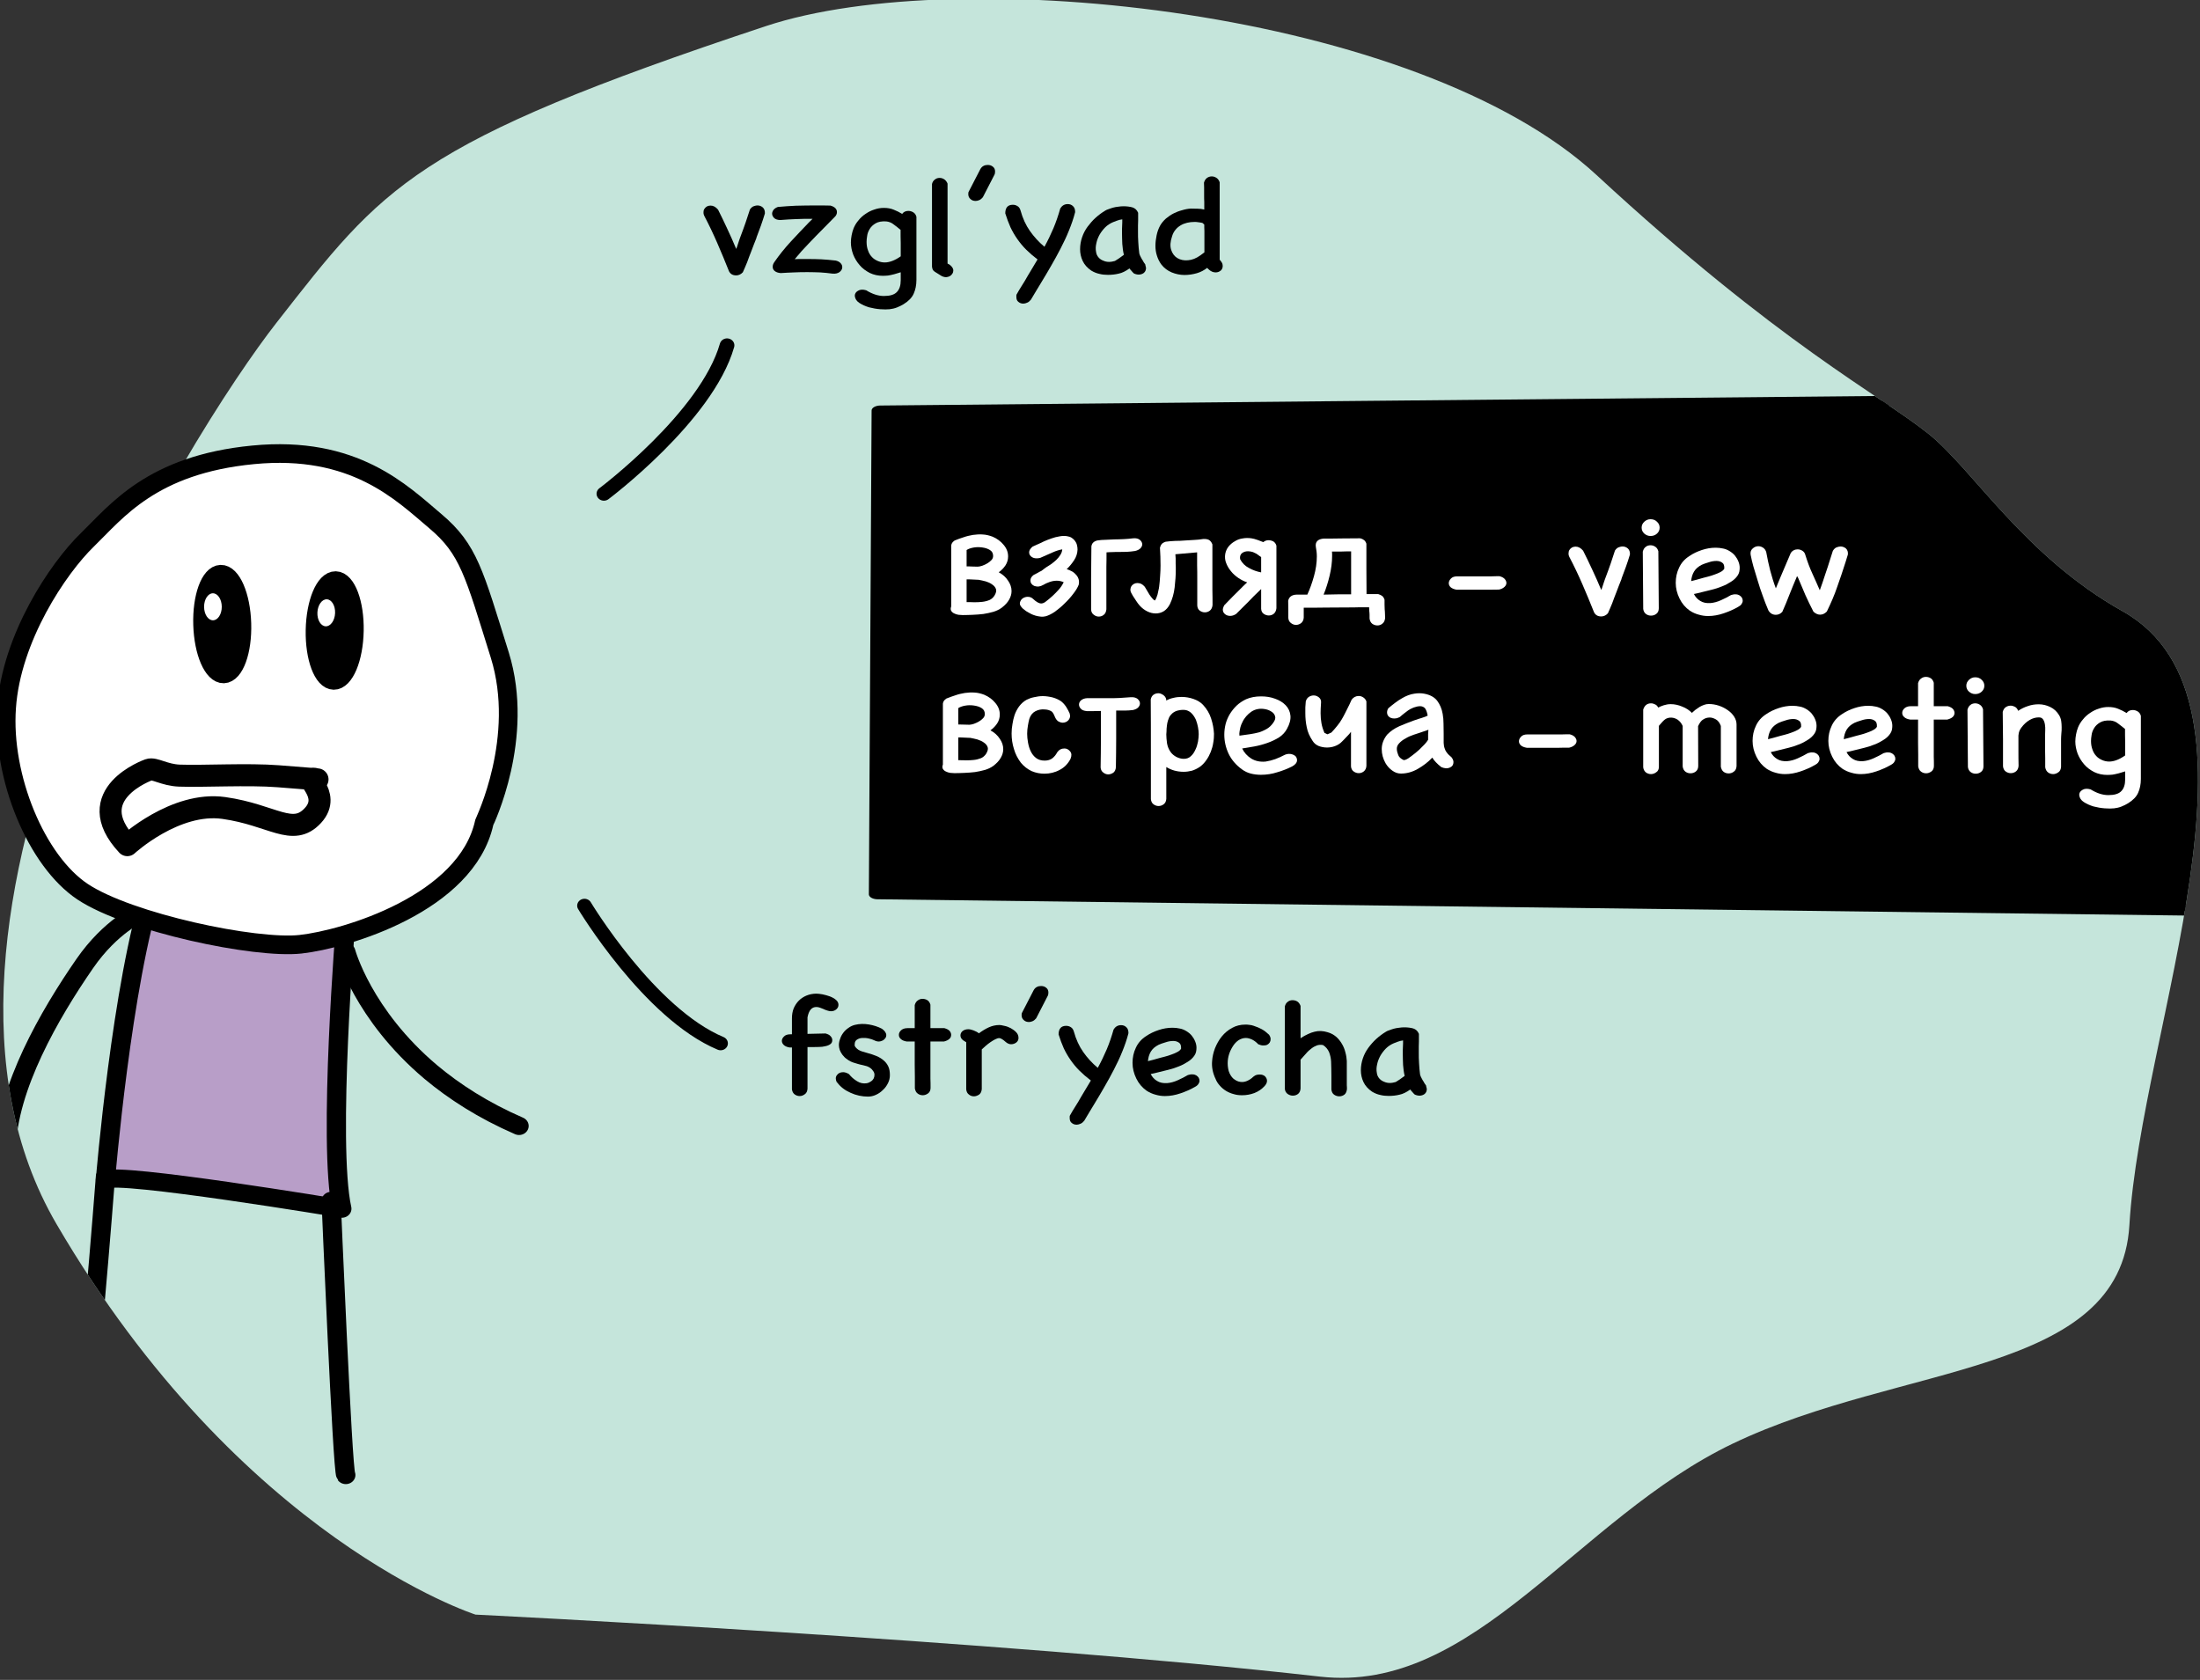 <?xml version="1.0" encoding="UTF-8" standalone="no"?>
<!DOCTYPE svg PUBLIC "-//W3C//DTD SVG 1.1//EN" "http://www.w3.org/Graphics/SVG/1.1/DTD/svg11.dtd">
<svg width="100%" height="100%" viewBox="0 0 5079 3878" version="1.1" xmlns="http://www.w3.org/2000/svg" xmlns:xlink="http://www.w3.org/1999/xlink" xml:space="preserve" style="fill-rule:evenodd;clip-rule:evenodd;stroke-linecap:round;stroke-linejoin:round;stroke-miterlimit:1.5;">
    <rect x="0" y="0" width="5079" height="3878" fill="#333333" stroke="none"/>
    <g transform="matrix(1,0,0,1,-42975.2,-28078.2)">
        <g transform="matrix(2.779,0,0,2.141,24908.7,6940.24)">
            <g id="hard-alphabet" transform="matrix(1.499,0,0,1.946,6118.95,1912.43)">
                <g id="curved-boundary" transform="matrix(1.157,0,0,1.095,-433.291,-429.092)">
                    <path d="M822.607,4944.68C822.607,4944.68 710.314,4906.91 621.899,4747.07C537.23,4593.99 687.177,4345.1 727.243,4291.01C778.576,4221.72 792.177,4200.25 961.714,4140.87C1054.49,4108.37 1274.18,4132.84 1359.59,4216.26C1447.27,4301.89 1495.33,4327.48 1518.66,4347.26C1539.94,4365.31 1564.55,4409.14 1611.56,4436.96C1687.87,4482.12 1620.37,4647.6 1614.8,4747.59C1610.54,4824.02 1505.96,4817.15 1424.94,4858.09C1350,4895.96 1301.23,4984.93 1227.14,4976.06C1072.97,4957.61 822.607,4944.68 822.607,4944.68Z" style="fill:rgb(197,229,219);"/>
                    <clipPath id="_clip-hard-alphabet">
                        <path d="M822.607,4944.68C822.607,4944.68 710.314,4906.91 621.899,4747.07C537.23,4593.99 687.177,4345.1 727.243,4291.01C778.576,4221.72 792.177,4200.25 961.714,4140.87C1054.49,4108.37 1274.18,4132.84 1359.59,4216.26C1447.27,4301.89 1495.33,4327.48 1518.66,4347.26C1539.94,4365.31 1564.55,4409.14 1611.56,4436.96C1687.87,4482.12 1620.37,4647.6 1614.8,4747.59C1610.54,4824.02 1505.96,4817.15 1424.94,4858.09C1350,4895.96 1301.23,4984.93 1227.14,4976.06C1072.97,4957.61 822.607,4944.68 822.607,4944.68Z"/>
                    </clipPath>
                    <g clip-path="url(#_clip-hard-alphabet)">
                        <g id="inside-curved-boundary">
                            <g id="hero-body" transform="matrix(-1.461,-8.06982e-17,0,1.454,15911.8,-942.525)">
                                <g>
                                    <g transform="matrix(1,0,0,1,-513.374,-6.441)">
                                        <path d="M10883.9,3813.85C10883.9,3813.85 10889.9,3891.65 10885.2,3914.15C10885.2,3914.15 10959,3901.13 10962.7,3904.1C10962.7,3904.1 10957.4,3835.64 10947,3801.89L10883.9,3813.85Z" style="fill:rgb(184,158,200);stroke:black;stroke-width:6.31px;"/>
                                    </g>
                                    <g transform="matrix(1.006,0.553,-0.512,0.94,1372.36,-5829.38)">
                                        <path d="M10949.6,3807.71C10949.6,3807.71 10958.6,3806.97 10970.6,3813.85C10986.9,3823.2 11008.1,3837.87 11017.3,3855.06" style="fill:none;stroke:black;stroke-width:5.82px;"/>
                                    </g>
                                    <g transform="matrix(1,0,0,1,-513.374,-6.441)">
                                        <path d="M10883.9,3824.76C10883.9,3824.76 10878.4,3846.59 10856,3866.62C10848.4,3873.37 10838.9,3879.91 10827.1,3885.35" style="fill:none;stroke:black;stroke-width:6.31px;"/>
                                    </g>
                                    <g transform="matrix(1,0,0,1,-513.374,-6.441)">
                                        <path d="M10888.7,3911.43C10888.7,3911.43 10885,4005.29 10883.9,4006.84" style="fill:none;stroke:black;stroke-width:6.31px;"/>
                                    </g>
                                    <g transform="matrix(1,0,0,1,-513.374,-6.441)">
                                        <path d="M10962.7,3903.08C10962.7,3903.08 10969.3,3994.39 10971.8,3998.27" style="fill:none;stroke:black;stroke-width:6.31px;"/>
                                    </g>
                                </g>
                            </g>
                            <g id="vzglyad" transform="matrix(1,0,0,1,-626.177,-126.557)">
                                <g transform="matrix(1,0,0,1,964.936,1032.1)">
                                    <g transform="matrix(69,0,0,69,592.223,3360.03)">
                                        <path d="M0.334,-0.462C0.34,-0.472 0.348,-0.48 0.357,-0.485C0.367,-0.489 0.377,-0.492 0.387,-0.492C0.401,-0.492 0.413,-0.487 0.424,-0.477C0.434,-0.467 0.439,-0.452 0.438,-0.433C0.429,-0.402 0.42,-0.372 0.41,-0.343C0.4,-0.314 0.389,-0.285 0.379,-0.255L0.38,-0.255L0.362,-0.207L0.344,-0.157C0.334,-0.13 0.324,-0.103 0.315,-0.076C0.305,-0.05 0.295,-0.025 0.285,-0.002C0.272,0.013 0.256,0.021 0.239,0.021C0.215,0.021 0.199,0.011 0.189,-0.009C0.163,-0.078 0.136,-0.147 0.108,-0.215C0.08,-0.283 0.05,-0.35 0.018,-0.414C0.013,-0.425 0.011,-0.434 0.012,-0.444C0.012,-0.453 0.014,-0.461 0.019,-0.468C0.023,-0.475 0.029,-0.48 0.036,-0.485C0.044,-0.489 0.052,-0.491 0.061,-0.491C0.08,-0.491 0.097,-0.481 0.113,-0.461C0.134,-0.417 0.155,-0.371 0.176,-0.323C0.197,-0.276 0.218,-0.226 0.239,-0.173C0.241,-0.179 0.243,-0.184 0.245,-0.19L0.259,-0.235C0.262,-0.246 0.267,-0.258 0.272,-0.273C0.283,-0.304 0.294,-0.335 0.304,-0.366C0.314,-0.397 0.324,-0.429 0.334,-0.462Z" style="fill-rule:nonzero;"/>
                                    </g>
                                    <g transform="matrix(69,0,0,69,624.322,3360.03)">
                                        <path d="M0.464,-0.088C0.48,-0.084 0.492,-0.077 0.499,-0.068C0.507,-0.059 0.51,-0.049 0.51,-0.039C0.51,-0.026 0.504,-0.015 0.492,-0.004C0.479,0.006 0.463,0.01 0.442,0.008C0.414,0.004 0.385,0.001 0.356,-0.001C0.327,-0.002 0.299,-0.003 0.271,-0.003C0.239,-0.003 0.208,-0.003 0.176,-0.001C0.145,0 0.113,0.002 0.082,0.004C0.063,0.002 0.05,-0.003 0.04,-0.012C0.031,-0.02 0.027,-0.03 0.027,-0.042C0.027,-0.053 0.03,-0.064 0.038,-0.076C0.072,-0.128 0.11,-0.178 0.151,-0.225C0.193,-0.273 0.235,-0.32 0.278,-0.367L0.304,-0.394C0.265,-0.394 0.227,-0.394 0.192,-0.392C0.156,-0.391 0.118,-0.388 0.078,-0.385C0.059,-0.386 0.045,-0.391 0.036,-0.401C0.028,-0.41 0.023,-0.42 0.023,-0.432C0.023,-0.442 0.027,-0.451 0.033,-0.46C0.04,-0.469 0.05,-0.476 0.063,-0.481C0.105,-0.485 0.147,-0.488 0.188,-0.49C0.23,-0.491 0.272,-0.492 0.315,-0.492L0.372,-0.492C0.391,-0.492 0.409,-0.491 0.428,-0.491C0.458,-0.482 0.473,-0.466 0.473,-0.443C0.473,-0.437 0.472,-0.431 0.469,-0.424C0.466,-0.418 0.462,-0.411 0.456,-0.406L0.388,-0.333C0.352,-0.295 0.316,-0.256 0.28,-0.216C0.243,-0.176 0.21,-0.137 0.18,-0.098C0.195,-0.099 0.209,-0.099 0.223,-0.099L0.266,-0.099C0.299,-0.099 0.332,-0.099 0.365,-0.097C0.397,-0.095 0.43,-0.092 0.463,-0.088L0.464,-0.088Z" style="fill-rule:nonzero;"/>
                                    </g>
                                    <g transform="matrix(69,0,0,69,661.223,3360.03)">
                                        <path d="M0.062,0.171C0.062,0.156 0.069,0.143 0.084,0.134C0.099,0.124 0.118,0.123 0.141,0.13C0.184,0.158 0.225,0.172 0.264,0.172C0.306,0.172 0.336,0.163 0.354,0.143C0.372,0.124 0.381,0.095 0.381,0.057L0.381,-0.002L0.337,0.012C0.319,0.017 0.305,0.02 0.293,0.022C0.281,0.023 0.269,0.024 0.257,0.024C0.224,0.024 0.194,0.017 0.166,0.003C0.139,-0.012 0.115,-0.03 0.096,-0.054C0.077,-0.077 0.062,-0.103 0.051,-0.132C0.041,-0.161 0.035,-0.191 0.035,-0.221C0.035,-0.238 0.037,-0.255 0.04,-0.273C0.043,-0.291 0.048,-0.308 0.054,-0.325C0.062,-0.345 0.073,-0.365 0.088,-0.383C0.102,-0.402 0.119,-0.418 0.138,-0.431C0.156,-0.444 0.176,-0.455 0.198,-0.462C0.219,-0.47 0.241,-0.474 0.264,-0.474C0.289,-0.474 0.312,-0.47 0.332,-0.461C0.352,-0.453 0.372,-0.442 0.391,-0.43C0.401,-0.445 0.416,-0.452 0.434,-0.452C0.447,-0.452 0.458,-0.448 0.469,-0.441C0.479,-0.434 0.486,-0.424 0.49,-0.409L0.49,0.054C0.49,0.093 0.483,0.127 0.471,0.155C0.459,0.184 0.436,0.209 0.401,0.232C0.387,0.241 0.372,0.249 0.355,0.256C0.338,0.263 0.321,0.267 0.304,0.269C0.287,0.271 0.265,0.271 0.239,0.269C0.213,0.267 0.187,0.262 0.161,0.255C0.136,0.247 0.113,0.236 0.094,0.223C0.075,0.21 0.064,0.193 0.062,0.171ZM0.381,-0.119L0.381,-0.216C0.38,-0.247 0.38,-0.28 0.38,-0.313C0.365,-0.326 0.35,-0.339 0.333,-0.352C0.317,-0.366 0.299,-0.373 0.28,-0.375C0.249,-0.377 0.225,-0.372 0.207,-0.361C0.189,-0.35 0.175,-0.336 0.166,-0.32C0.156,-0.303 0.15,-0.286 0.148,-0.269C0.145,-0.251 0.144,-0.236 0.144,-0.225C0.144,-0.202 0.147,-0.181 0.154,-0.162C0.16,-0.143 0.169,-0.127 0.181,-0.114C0.192,-0.101 0.206,-0.092 0.221,-0.085C0.236,-0.078 0.253,-0.074 0.27,-0.074C0.303,-0.074 0.341,-0.089 0.381,-0.119Z" style="fill-rule:nonzero;"/>
                                    </g>
                                    <g transform="matrix(69,0,0,69,697.591,3360.03)">
                                        <path d="M0.19,-0.06C0.209,-0.046 0.219,-0.031 0.219,-0.015C0.219,-0.007 0.217,0.001 0.212,0.009C0.208,0.016 0.202,0.022 0.194,0.027C0.187,0.031 0.178,0.033 0.169,0.034C0.159,0.034 0.148,0.031 0.137,0.025L0.09,-0.006C0.083,-0.011 0.078,-0.017 0.076,-0.022C0.074,-0.027 0.072,-0.034 0.071,-0.043L0.071,-0.649C0.074,-0.663 0.081,-0.675 0.091,-0.682C0.1,-0.69 0.111,-0.694 0.124,-0.694C0.136,-0.694 0.147,-0.69 0.157,-0.683C0.166,-0.676 0.174,-0.666 0.179,-0.652L0.179,-0.066C0.18,-0.065 0.182,-0.064 0.185,-0.062C0.187,-0.061 0.189,-0.06 0.19,-0.06Z" style="fill-rule:nonzero;"/>
                                    </g>
                                    <g transform="matrix(69,0,0,69,717.872,3360.03)">
                                        <path d="M0.113,-0.759C0.119,-0.77 0.127,-0.778 0.135,-0.782C0.144,-0.787 0.153,-0.789 0.164,-0.789C0.178,-0.789 0.19,-0.785 0.2,-0.776C0.21,-0.768 0.215,-0.756 0.215,-0.741C0.215,-0.738 0.215,-0.734 0.214,-0.729C0.214,-0.725 0.212,-0.72 0.21,-0.716L0.13,-0.552C0.122,-0.542 0.114,-0.535 0.105,-0.531C0.096,-0.527 0.088,-0.525 0.08,-0.525C0.066,-0.525 0.054,-0.529 0.044,-0.539C0.034,-0.548 0.029,-0.56 0.029,-0.575L0.029,-0.58C0.03,-0.582 0.03,-0.585 0.03,-0.589L0.113,-0.759Z" style="fill-rule:nonzero;"/>
                                    </g>
                                    <g transform="matrix(69,0,0,69,735.865,3360.03)">
                                        <path d="M0.408,-0.471C0.419,-0.491 0.436,-0.502 0.459,-0.502C0.473,-0.502 0.486,-0.497 0.496,-0.486C0.506,-0.476 0.51,-0.462 0.51,-0.443C0.499,-0.397 0.484,-0.352 0.467,-0.308C0.45,-0.263 0.43,-0.219 0.409,-0.176C0.388,-0.133 0.366,-0.091 0.343,-0.049C0.32,-0.007 0.297,0.035 0.273,0.076C0.261,0.097 0.25,0.117 0.238,0.137C0.227,0.157 0.215,0.178 0.203,0.199C0.195,0.209 0.187,0.217 0.177,0.221C0.168,0.225 0.159,0.228 0.151,0.228C0.137,0.228 0.126,0.224 0.116,0.215C0.106,0.207 0.102,0.195 0.102,0.178L0.102,0.171C0.102,0.168 0.102,0.165 0.103,0.162C0.115,0.139 0.128,0.116 0.142,0.093C0.156,0.07 0.169,0.047 0.181,0.024L0.249,-0.096C0.219,-0.12 0.193,-0.144 0.17,-0.168C0.147,-0.192 0.127,-0.218 0.109,-0.245C0.091,-0.272 0.075,-0.301 0.061,-0.332C0.048,-0.363 0.036,-0.397 0.025,-0.434C0.025,-0.476 0.043,-0.497 0.077,-0.497C0.089,-0.497 0.1,-0.494 0.11,-0.487C0.12,-0.481 0.127,-0.47 0.131,-0.455C0.146,-0.397 0.168,-0.347 0.196,-0.305C0.224,-0.263 0.257,-0.224 0.297,-0.189C0.321,-0.235 0.341,-0.28 0.359,-0.324C0.377,-0.369 0.393,-0.418 0.407,-0.471L0.408,-0.471Z" style="fill-rule:nonzero;"/>
                                    </g>
                                    <g transform="matrix(69,0,0,69,770.251,3360.03)">
                                        <path d="M0.499,-0.052C0.504,-0.041 0.505,-0.03 0.502,-0.02C0.5,-0.01 0.494,-0.002 0.487,0.004C0.479,0.01 0.469,0.014 0.457,0.015C0.446,0.016 0.433,0.013 0.42,0.007C0.414,0.001 0.408,-0.005 0.403,-0.012C0.397,-0.018 0.393,-0.024 0.389,-0.03C0.362,-0.01 0.338,0.003 0.314,0.008C0.291,0.014 0.266,0.017 0.239,0.017C0.219,0.017 0.199,0.015 0.181,0.01C0.162,0.006 0.143,-0.002 0.124,-0.014C0.096,-0.034 0.076,-0.058 0.064,-0.085C0.052,-0.112 0.046,-0.141 0.046,-0.171C0.046,-0.202 0.051,-0.231 0.06,-0.259C0.069,-0.287 0.082,-0.313 0.098,-0.336C0.115,-0.36 0.133,-0.382 0.154,-0.402C0.175,-0.422 0.198,-0.44 0.222,-0.455C0.227,-0.458 0.234,-0.462 0.244,-0.465C0.253,-0.469 0.263,-0.472 0.275,-0.476C0.287,-0.479 0.299,-0.482 0.312,-0.483C0.324,-0.485 0.336,-0.486 0.348,-0.486C0.371,-0.486 0.391,-0.483 0.409,-0.478C0.427,-0.472 0.441,-0.459 0.449,-0.438L0.449,-0.382C0.449,-0.368 0.448,-0.355 0.448,-0.345L0.448,-0.302C0.448,-0.276 0.448,-0.249 0.45,-0.222C0.451,-0.194 0.454,-0.167 0.457,-0.14C0.459,-0.132 0.462,-0.123 0.468,-0.112C0.473,-0.101 0.479,-0.091 0.485,-0.082L0.484,-0.082C0.489,-0.074 0.493,-0.067 0.497,-0.062C0.5,-0.057 0.501,-0.053 0.499,-0.052ZM0.35,-0.13C0.344,-0.156 0.341,-0.183 0.339,-0.21C0.338,-0.238 0.337,-0.266 0.337,-0.293C0.337,-0.312 0.337,-0.329 0.338,-0.345C0.339,-0.36 0.339,-0.375 0.339,-0.39C0.327,-0.389 0.314,-0.385 0.301,-0.38C0.288,-0.375 0.279,-0.371 0.274,-0.369C0.254,-0.36 0.236,-0.348 0.22,-0.331C0.205,-0.315 0.192,-0.297 0.181,-0.277C0.171,-0.257 0.163,-0.237 0.159,-0.215C0.154,-0.193 0.153,-0.172 0.157,-0.151C0.159,-0.135 0.165,-0.122 0.174,-0.111C0.183,-0.1 0.194,-0.092 0.207,-0.087C0.219,-0.081 0.233,-0.078 0.247,-0.078C0.261,-0.078 0.275,-0.081 0.288,-0.085C0.305,-0.095 0.325,-0.11 0.35,-0.13Z" style="fill-rule:nonzero;"/>
                                    </g>
                                    <g transform="matrix(69,0,0,69,809.516,3360.03)">
                                        <path d="M0.454,-0.084C0.459,-0.077 0.463,-0.07 0.465,-0.064C0.466,-0.058 0.467,-0.053 0.467,-0.048C0.467,-0.035 0.463,-0.024 0.454,-0.015C0.444,-0.006 0.432,-0.001 0.418,-0.001C0.401,-0.001 0.386,-0.008 0.372,-0.021L0.359,-0.034C0.338,-0.017 0.314,-0.003 0.287,0.005C0.26,0.013 0.232,0.018 0.202,0.018C0.171,0.018 0.141,0.011 0.113,-0.001C0.084,-0.014 0.06,-0.033 0.041,-0.059C0.027,-0.079 0.017,-0.101 0.01,-0.125C0.003,-0.148 0,-0.172 0,-0.196C0,-0.221 0.003,-0.247 0.008,-0.272C0.013,-0.298 0.021,-0.322 0.033,-0.345C0.043,-0.363 0.056,-0.38 0.073,-0.396C0.09,-0.411 0.108,-0.424 0.127,-0.434C0.144,-0.443 0.163,-0.451 0.185,-0.457C0.206,-0.464 0.227,-0.468 0.246,-0.469C0.263,-0.469 0.278,-0.468 0.294,-0.468C0.309,-0.468 0.324,-0.466 0.339,-0.462L0.339,-0.518C0.338,-0.534 0.338,-0.55 0.338,-0.566L0.338,-0.624C0.337,-0.64 0.337,-0.651 0.337,-0.659C0.341,-0.674 0.348,-0.686 0.357,-0.693C0.367,-0.701 0.379,-0.705 0.391,-0.705C0.403,-0.705 0.414,-0.701 0.424,-0.694C0.434,-0.687 0.441,-0.677 0.446,-0.662L0.446,-0.094L0.453,-0.085L0.454,-0.084ZM0.34,-0.148L0.34,-0.304C0.339,-0.322 0.339,-0.338 0.339,-0.352L0.326,-0.364C0.316,-0.366 0.307,-0.368 0.297,-0.369C0.288,-0.371 0.278,-0.371 0.27,-0.371C0.253,-0.371 0.236,-0.369 0.22,-0.365C0.204,-0.361 0.189,-0.355 0.175,-0.346C0.161,-0.337 0.148,-0.326 0.138,-0.312C0.128,-0.299 0.12,-0.283 0.115,-0.264C0.103,-0.227 0.101,-0.194 0.109,-0.167C0.117,-0.14 0.132,-0.119 0.152,-0.106C0.173,-0.093 0.198,-0.087 0.226,-0.09C0.254,-0.092 0.283,-0.104 0.312,-0.126L0.34,-0.148Z" style="fill-rule:nonzero;"/>
                                    </g>
                                </g>
                                <g transform="matrix(1,0,0,1,0.301,0.447)">
                                    <path d="M1509.97,4503.61C1509.97,4503.61 1559.16,4464.69 1568.95,4428.53" style="fill:none;stroke:black;stroke-width:7.04px;"/>
                                </g>
                            </g>
                            <g id="fstryecha" transform="matrix(1,0,0,1,-626.177,-126.557)">
                                <g transform="matrix(1,0,0,1,998.94,1447.57)">
                                    <g transform="matrix(69,0,0,69,592.223,3360.03)">
                                        <path d="M0.241,-0.036C0.24,-0.018 0.234,-0.004 0.223,0.004C0.212,0.013 0.2,0.018 0.187,0.018C0.174,0.018 0.163,0.014 0.152,0.006C0.141,-0.003 0.135,-0.015 0.133,-0.032L0.133,-0.338L0.118,-0.338C0.1,-0.341 0.086,-0.347 0.077,-0.356C0.068,-0.365 0.063,-0.375 0.063,-0.387C0.063,-0.398 0.068,-0.409 0.078,-0.419C0.088,-0.43 0.103,-0.435 0.123,-0.435L0.133,-0.435L0.133,-0.552C0.133,-0.579 0.137,-0.603 0.145,-0.625C0.154,-0.647 0.166,-0.666 0.181,-0.682C0.196,-0.698 0.214,-0.71 0.234,-0.719C0.255,-0.728 0.278,-0.733 0.303,-0.733C0.314,-0.733 0.328,-0.731 0.345,-0.728C0.363,-0.724 0.38,-0.719 0.396,-0.713C0.413,-0.706 0.427,-0.698 0.439,-0.687C0.45,-0.677 0.456,-0.665 0.456,-0.651C0.456,-0.638 0.451,-0.627 0.441,-0.618C0.431,-0.609 0.419,-0.604 0.404,-0.604C0.396,-0.604 0.388,-0.606 0.379,-0.609C0.37,-0.612 0.362,-0.615 0.354,-0.619L0.355,-0.619C0.346,-0.622 0.337,-0.626 0.328,-0.63C0.318,-0.634 0.31,-0.635 0.302,-0.635C0.27,-0.635 0.25,-0.61 0.241,-0.559L0.241,-0.438L0.366,-0.441C0.383,-0.436 0.395,-0.43 0.402,-0.42C0.41,-0.411 0.413,-0.402 0.413,-0.392C0.413,-0.38 0.409,-0.37 0.4,-0.363C0.391,-0.356 0.38,-0.351 0.366,-0.348C0.352,-0.344 0.336,-0.342 0.319,-0.342C0.302,-0.342 0.286,-0.341 0.27,-0.341L0.241,-0.341L0.241,-0.036Z" style="fill-rule:nonzero;"/>
                                    </g>
                                    <g transform="matrix(69,0,0,69,621.196,3360.03)">
                                        <path d="M0.025,-0.082C0.015,-0.103 0.015,-0.121 0.025,-0.135C0.035,-0.15 0.049,-0.157 0.069,-0.157C0.081,-0.157 0.095,-0.152 0.109,-0.143C0.125,-0.122 0.143,-0.105 0.165,-0.091C0.186,-0.077 0.208,-0.072 0.232,-0.076C0.243,-0.078 0.253,-0.083 0.261,-0.089C0.27,-0.095 0.276,-0.102 0.28,-0.11C0.284,-0.119 0.286,-0.127 0.286,-0.137C0.286,-0.147 0.284,-0.155 0.278,-0.164C0.272,-0.174 0.265,-0.182 0.257,-0.188C0.249,-0.194 0.241,-0.198 0.233,-0.201C0.224,-0.204 0.216,-0.206 0.208,-0.208C0.201,-0.209 0.193,-0.211 0.187,-0.213C0.176,-0.216 0.165,-0.219 0.154,-0.223C0.143,-0.226 0.132,-0.23 0.122,-0.235C0.111,-0.241 0.101,-0.247 0.092,-0.255C0.082,-0.262 0.073,-0.272 0.064,-0.284C0.056,-0.295 0.05,-0.307 0.045,-0.32C0.041,-0.333 0.039,-0.345 0.039,-0.356C0.039,-0.371 0.042,-0.387 0.048,-0.403C0.053,-0.42 0.061,-0.434 0.071,-0.448C0.081,-0.462 0.093,-0.473 0.107,-0.483C0.12,-0.493 0.135,-0.5 0.15,-0.504C0.181,-0.512 0.213,-0.513 0.247,-0.507C0.28,-0.501 0.31,-0.491 0.337,-0.476C0.347,-0.469 0.355,-0.461 0.36,-0.453C0.365,-0.445 0.368,-0.437 0.368,-0.43C0.368,-0.421 0.366,-0.413 0.361,-0.406C0.356,-0.399 0.35,-0.393 0.342,-0.389C0.334,-0.385 0.325,-0.382 0.315,-0.382C0.306,-0.382 0.295,-0.385 0.284,-0.391C0.275,-0.396 0.263,-0.4 0.247,-0.404C0.231,-0.408 0.215,-0.409 0.2,-0.408C0.185,-0.407 0.172,-0.402 0.161,-0.393C0.151,-0.385 0.147,-0.37 0.149,-0.349C0.154,-0.341 0.159,-0.334 0.165,-0.329C0.171,-0.323 0.178,-0.319 0.186,-0.315C0.194,-0.311 0.202,-0.308 0.211,-0.306C0.22,-0.303 0.228,-0.301 0.236,-0.298C0.259,-0.292 0.28,-0.284 0.299,-0.276C0.319,-0.267 0.335,-0.257 0.349,-0.244C0.363,-0.232 0.374,-0.217 0.382,-0.199C0.39,-0.181 0.393,-0.16 0.393,-0.135C0.393,-0.115 0.389,-0.096 0.38,-0.077C0.371,-0.058 0.36,-0.041 0.345,-0.027C0.331,-0.012 0.315,0 0.296,0.009C0.278,0.018 0.259,0.022 0.241,0.022C0.2,0.022 0.159,0.013 0.12,-0.006C0.081,-0.024 0.05,-0.049 0.027,-0.082L0.025,-0.082Z" style="fill-rule:nonzero;"/>
                                    </g>
                                    <g transform="matrix(69,0,0,69,647.652,3360.03)">
                                        <path d="M0.127,-0.382C0.109,-0.385 0.095,-0.391 0.086,-0.4C0.076,-0.409 0.072,-0.419 0.072,-0.431C0.072,-0.443 0.077,-0.454 0.087,-0.464C0.097,-0.474 0.112,-0.48 0.131,-0.48L0.182,-0.48L0.182,-0.649C0.186,-0.664 0.193,-0.676 0.203,-0.683C0.213,-0.691 0.224,-0.695 0.236,-0.695C0.248,-0.695 0.259,-0.692 0.27,-0.685C0.28,-0.678 0.287,-0.667 0.291,-0.652L0.291,-0.48L0.388,-0.48C0.404,-0.475 0.416,-0.469 0.424,-0.46C0.431,-0.451 0.435,-0.441 0.435,-0.431C0.435,-0.407 0.418,-0.391 0.385,-0.382L0.291,-0.382L0.291,-0.11C0.292,-0.088 0.292,-0.065 0.292,-0.042C0.292,-0.024 0.286,-0.01 0.274,-0.001C0.262,0.008 0.25,0.012 0.238,0.012C0.225,0.012 0.213,0.008 0.203,0C0.192,-0.008 0.186,-0.021 0.183,-0.038L0.183,-0.124C0.183,-0.154 0.182,-0.184 0.182,-0.213L0.182,-0.382L0.127,-0.382Z" style="fill-rule:nonzero;"/>
                                    </g>
                                    <g transform="matrix(69,0,0,69,679.217,3360.03)">
                                        <path d="M0.08,-0.378C0.066,-0.386 0.056,-0.394 0.05,-0.402C0.045,-0.409 0.042,-0.418 0.042,-0.427C0.042,-0.439 0.047,-0.45 0.057,-0.459C0.067,-0.467 0.08,-0.472 0.096,-0.472C0.107,-0.472 0.12,-0.469 0.134,-0.463C0.149,-0.457 0.161,-0.45 0.17,-0.442C0.193,-0.46 0.216,-0.475 0.239,-0.486C0.262,-0.497 0.287,-0.503 0.313,-0.503C0.32,-0.503 0.331,-0.501 0.346,-0.497C0.362,-0.494 0.376,-0.488 0.391,-0.48C0.405,-0.472 0.418,-0.462 0.429,-0.45C0.44,-0.438 0.445,-0.424 0.445,-0.408C0.445,-0.394 0.44,-0.384 0.43,-0.375C0.42,-0.367 0.408,-0.362 0.394,-0.362C0.384,-0.362 0.376,-0.365 0.369,-0.369C0.362,-0.373 0.356,-0.379 0.349,-0.385C0.344,-0.39 0.338,-0.395 0.331,-0.399C0.324,-0.404 0.317,-0.407 0.312,-0.407C0.303,-0.407 0.294,-0.404 0.283,-0.398C0.272,-0.392 0.261,-0.385 0.25,-0.377C0.239,-0.369 0.228,-0.36 0.217,-0.35C0.206,-0.34 0.197,-0.331 0.19,-0.324L0.19,-0.034C0.189,-0.016 0.183,-0.002 0.172,0.007C0.16,0.015 0.148,0.02 0.136,0.02C0.123,0.02 0.111,0.016 0.101,0.007C0.09,-0.001 0.084,-0.014 0.082,-0.031L0.082,-0.377L0.08,-0.378Z" style="fill-rule:nonzero;"/>
                                    </g>
                                    <g transform="matrix(69,0,0,69,709.409,3360.03)">
                                        <path d="M0.113,-0.759C0.119,-0.77 0.127,-0.778 0.135,-0.782C0.144,-0.787 0.153,-0.789 0.164,-0.789C0.178,-0.789 0.19,-0.785 0.2,-0.776C0.21,-0.768 0.215,-0.756 0.215,-0.741C0.215,-0.738 0.215,-0.734 0.214,-0.729C0.214,-0.725 0.212,-0.72 0.21,-0.716L0.13,-0.552C0.122,-0.542 0.114,-0.535 0.105,-0.531C0.096,-0.527 0.088,-0.525 0.08,-0.525C0.066,-0.525 0.054,-0.529 0.044,-0.539C0.034,-0.548 0.029,-0.56 0.029,-0.575L0.029,-0.58C0.03,-0.582 0.03,-0.585 0.03,-0.589L0.113,-0.759Z" style="fill-rule:nonzero;"/>
                                    </g>
                                    <g transform="matrix(69,0,0,69,727.402,3360.03)">
                                        <path d="M0.408,-0.471C0.419,-0.491 0.436,-0.502 0.459,-0.502C0.473,-0.502 0.486,-0.497 0.496,-0.486C0.506,-0.476 0.51,-0.462 0.51,-0.443C0.499,-0.397 0.484,-0.352 0.467,-0.308C0.45,-0.263 0.43,-0.219 0.409,-0.176C0.388,-0.133 0.366,-0.091 0.343,-0.049C0.32,-0.007 0.297,0.035 0.273,0.076C0.261,0.097 0.25,0.117 0.238,0.137C0.227,0.157 0.215,0.178 0.203,0.199C0.195,0.209 0.187,0.217 0.177,0.221C0.168,0.225 0.159,0.228 0.151,0.228C0.137,0.228 0.126,0.224 0.116,0.215C0.106,0.207 0.102,0.195 0.102,0.178L0.102,0.171C0.102,0.168 0.102,0.165 0.103,0.162C0.115,0.139 0.128,0.116 0.142,0.093C0.156,0.07 0.169,0.047 0.181,0.024L0.249,-0.096C0.219,-0.12 0.193,-0.144 0.17,-0.168C0.147,-0.192 0.127,-0.218 0.109,-0.245C0.091,-0.272 0.075,-0.301 0.061,-0.332C0.048,-0.363 0.036,-0.397 0.025,-0.434C0.025,-0.476 0.043,-0.497 0.077,-0.497C0.089,-0.497 0.1,-0.494 0.11,-0.487C0.12,-0.481 0.127,-0.47 0.131,-0.455C0.146,-0.397 0.168,-0.347 0.196,-0.305C0.224,-0.263 0.257,-0.224 0.297,-0.189C0.321,-0.235 0.341,-0.28 0.359,-0.324C0.377,-0.369 0.393,-0.418 0.407,-0.471L0.408,-0.471Z" style="fill-rule:nonzero;"/>
                                    </g>
                                    <g transform="matrix(69,0,0,69,761.712,3360.03)">
                                        <path d="M0.425,-0.136C0.437,-0.14 0.448,-0.142 0.458,-0.141C0.468,-0.141 0.476,-0.138 0.483,-0.134C0.49,-0.129 0.496,-0.124 0.5,-0.117C0.504,-0.11 0.506,-0.102 0.506,-0.094C0.506,-0.086 0.503,-0.078 0.498,-0.07C0.493,-0.062 0.485,-0.055 0.474,-0.049C0.443,-0.03 0.41,-0.015 0.374,-0.002C0.338,0.011 0.302,0.018 0.266,0.018C0.245,0.018 0.223,0.015 0.201,0.008C0.179,0.002 0.158,-0.008 0.139,-0.021C0.108,-0.044 0.084,-0.074 0.067,-0.111C0.05,-0.148 0.041,-0.186 0.041,-0.225C0.041,-0.264 0.048,-0.301 0.064,-0.336C0.079,-0.371 0.103,-0.4 0.136,-0.422C0.162,-0.441 0.191,-0.455 0.222,-0.466C0.253,-0.477 0.285,-0.483 0.318,-0.483C0.336,-0.483 0.353,-0.481 0.37,-0.477C0.386,-0.474 0.401,-0.467 0.415,-0.458C0.429,-0.449 0.442,-0.438 0.452,-0.425C0.462,-0.412 0.47,-0.398 0.476,-0.382C0.482,-0.367 0.485,-0.351 0.485,-0.336C0.485,-0.326 0.484,-0.316 0.482,-0.306C0.48,-0.297 0.476,-0.287 0.47,-0.278C0.459,-0.261 0.443,-0.245 0.424,-0.233C0.405,-0.22 0.384,-0.208 0.361,-0.199C0.338,-0.189 0.315,-0.181 0.291,-0.175C0.266,-0.168 0.243,-0.162 0.222,-0.157C0.199,-0.151 0.185,-0.147 0.178,-0.146C0.172,-0.144 0.168,-0.144 0.167,-0.144C0.177,-0.122 0.192,-0.105 0.211,-0.093C0.23,-0.08 0.254,-0.075 0.282,-0.077C0.305,-0.079 0.33,-0.086 0.355,-0.098C0.381,-0.11 0.404,-0.123 0.425,-0.136ZM0.222,-0.358C0.198,-0.345 0.18,-0.329 0.168,-0.308C0.156,-0.287 0.15,-0.263 0.148,-0.238L0.185,-0.248C0.196,-0.251 0.211,-0.256 0.232,-0.262C0.239,-0.264 0.25,-0.267 0.265,-0.271C0.28,-0.275 0.295,-0.28 0.31,-0.286C0.325,-0.291 0.339,-0.298 0.352,-0.305C0.365,-0.312 0.373,-0.32 0.378,-0.329C0.379,-0.351 0.375,-0.365 0.364,-0.373C0.352,-0.382 0.339,-0.386 0.324,-0.386C0.307,-0.386 0.289,-0.383 0.27,-0.376C0.25,-0.37 0.235,-0.364 0.222,-0.358Z" style="fill-rule:nonzero;"/>
                                    </g>
                                    <g transform="matrix(69,0,0,69,799.147,3360.03)">
                                        <path d="M0.339,-0.125C0.345,-0.131 0.352,-0.135 0.359,-0.137C0.366,-0.139 0.374,-0.14 0.381,-0.14C0.396,-0.14 0.408,-0.136 0.418,-0.127C0.427,-0.117 0.432,-0.106 0.432,-0.094C0.432,-0.081 0.427,-0.069 0.415,-0.055C0.395,-0.032 0.371,-0.015 0.344,-0.004C0.316,0.007 0.288,0.012 0.259,0.012C0.239,0.012 0.22,0.01 0.202,0.004C0.183,-0.001 0.165,-0.009 0.149,-0.019C0.132,-0.03 0.117,-0.043 0.104,-0.059C0.091,-0.074 0.08,-0.092 0.073,-0.113L0.073,-0.112C0.055,-0.154 0.047,-0.196 0.051,-0.24C0.053,-0.271 0.06,-0.302 0.071,-0.333C0.083,-0.364 0.098,-0.393 0.118,-0.419C0.138,-0.445 0.162,-0.466 0.19,-0.482C0.217,-0.498 0.248,-0.506 0.281,-0.506C0.291,-0.506 0.301,-0.506 0.31,-0.504C0.32,-0.503 0.33,-0.501 0.34,-0.497C0.361,-0.49 0.38,-0.481 0.396,-0.472C0.413,-0.462 0.429,-0.449 0.446,-0.432C0.454,-0.42 0.457,-0.409 0.457,-0.4C0.457,-0.39 0.455,-0.382 0.451,-0.375C0.446,-0.367 0.44,-0.362 0.433,-0.358C0.425,-0.354 0.416,-0.353 0.405,-0.353C0.394,-0.353 0.383,-0.357 0.371,-0.362C0.356,-0.379 0.341,-0.39 0.327,-0.397C0.312,-0.404 0.298,-0.408 0.285,-0.408C0.267,-0.408 0.251,-0.402 0.235,-0.392C0.22,-0.381 0.207,-0.367 0.196,-0.349C0.185,-0.331 0.176,-0.312 0.169,-0.29C0.162,-0.267 0.159,-0.245 0.159,-0.222C0.159,-0.21 0.16,-0.197 0.162,-0.185C0.164,-0.172 0.167,-0.16 0.172,-0.149C0.182,-0.127 0.194,-0.111 0.21,-0.101C0.225,-0.09 0.242,-0.085 0.259,-0.085C0.271,-0.085 0.284,-0.088 0.298,-0.095C0.312,-0.102 0.326,-0.112 0.338,-0.125L0.339,-0.125Z" style="fill-rule:nonzero;"/>
                                    </g>
                                    <g transform="matrix(69,0,0,69,833.228,3360.03)">
                                        <path d="M0.171,-0.038C0.17,-0.02 0.164,-0.007 0.154,0.002C0.143,0.011 0.131,0.015 0.117,0.015C0.105,0.015 0.093,0.011 0.082,0.003C0.071,-0.005 0.064,-0.017 0.062,-0.033L0.062,-0.64C0.066,-0.655 0.072,-0.666 0.082,-0.673C0.091,-0.681 0.102,-0.685 0.115,-0.685C0.127,-0.685 0.139,-0.682 0.149,-0.675C0.159,-0.668 0.166,-0.657 0.171,-0.643L0.171,-0.406C0.207,-0.431 0.24,-0.447 0.269,-0.454C0.298,-0.462 0.328,-0.46 0.359,-0.45C0.382,-0.443 0.401,-0.432 0.418,-0.417C0.434,-0.402 0.447,-0.385 0.458,-0.365C0.469,-0.346 0.477,-0.325 0.482,-0.303C0.488,-0.281 0.491,-0.259 0.492,-0.239L0.492,-0.061C0.493,-0.051 0.493,-0.042 0.493,-0.033C0.491,-0.015 0.486,-0.002 0.476,0.007C0.466,0.015 0.454,0.02 0.44,0.02C0.427,0.02 0.415,0.016 0.404,0.008C0.393,0 0.387,-0.013 0.385,-0.03L0.385,-0.132C0.385,-0.166 0.384,-0.2 0.383,-0.235C0.382,-0.259 0.377,-0.282 0.369,-0.304C0.36,-0.326 0.346,-0.343 0.327,-0.356C0.312,-0.359 0.299,-0.358 0.286,-0.354C0.273,-0.349 0.26,-0.342 0.248,-0.332C0.235,-0.322 0.222,-0.31 0.21,-0.295C0.197,-0.28 0.185,-0.265 0.171,-0.249L0.171,-0.038Z" style="fill-rule:nonzero;"/>
                                    </g>
                                    <g transform="matrix(69,0,0,69,870.739,3360.03)">
                                        <path d="M0.499,-0.052C0.504,-0.041 0.505,-0.03 0.502,-0.02C0.5,-0.01 0.494,-0.002 0.487,0.004C0.479,0.01 0.469,0.014 0.457,0.015C0.446,0.016 0.433,0.013 0.42,0.007C0.414,0.001 0.408,-0.005 0.403,-0.012C0.397,-0.018 0.393,-0.024 0.389,-0.03C0.362,-0.01 0.338,0.003 0.314,0.008C0.291,0.014 0.266,0.017 0.239,0.017C0.219,0.017 0.199,0.015 0.181,0.01C0.162,0.006 0.143,-0.002 0.124,-0.014C0.096,-0.034 0.076,-0.058 0.064,-0.085C0.052,-0.112 0.046,-0.141 0.046,-0.171C0.046,-0.202 0.051,-0.231 0.06,-0.259C0.069,-0.287 0.082,-0.313 0.098,-0.336C0.115,-0.36 0.133,-0.382 0.154,-0.402C0.175,-0.422 0.198,-0.44 0.222,-0.455C0.227,-0.458 0.234,-0.462 0.244,-0.465C0.253,-0.469 0.263,-0.472 0.275,-0.476C0.287,-0.479 0.299,-0.482 0.312,-0.483C0.324,-0.485 0.336,-0.486 0.348,-0.486C0.371,-0.486 0.391,-0.483 0.409,-0.478C0.427,-0.472 0.441,-0.459 0.449,-0.438L0.449,-0.382C0.449,-0.368 0.448,-0.355 0.448,-0.345L0.448,-0.302C0.448,-0.276 0.448,-0.249 0.45,-0.222C0.451,-0.194 0.454,-0.167 0.457,-0.14C0.459,-0.132 0.462,-0.123 0.468,-0.112C0.473,-0.101 0.479,-0.091 0.485,-0.082L0.484,-0.082C0.489,-0.074 0.493,-0.067 0.497,-0.062C0.5,-0.057 0.501,-0.053 0.499,-0.052ZM0.35,-0.13C0.344,-0.156 0.341,-0.183 0.339,-0.21C0.338,-0.238 0.337,-0.266 0.337,-0.293C0.337,-0.312 0.337,-0.329 0.338,-0.345C0.339,-0.36 0.339,-0.375 0.339,-0.39C0.327,-0.389 0.314,-0.385 0.301,-0.38C0.288,-0.375 0.279,-0.371 0.274,-0.369C0.254,-0.36 0.236,-0.348 0.22,-0.331C0.205,-0.315 0.192,-0.297 0.181,-0.277C0.171,-0.257 0.163,-0.237 0.159,-0.215C0.154,-0.193 0.153,-0.172 0.157,-0.151C0.159,-0.135 0.165,-0.122 0.174,-0.111C0.183,-0.1 0.194,-0.092 0.207,-0.087C0.219,-0.081 0.233,-0.078 0.247,-0.078C0.261,-0.078 0.275,-0.081 0.288,-0.085C0.305,-0.095 0.325,-0.11 0.35,-0.13Z" style="fill-rule:nonzero;"/>
                                    </g>
                                </g>
                                <g transform="matrix(-0.152,0.988,-0.988,-0.152,6180.04,3905.2)">
                                    <path d="M1509.97,4503.61C1509.97,4503.61 1559.16,4464.69 1568.95,4428.53" style="fill:none;stroke:black;stroke-width:6.98px;"/>
                                </g>
                            </g>
                            <g id="blackboard" transform="matrix(1,0,0,1,-626.177,-126.557)">
                                <g transform="matrix(1.665,0,0,1,-1180.68,-4.795)">
                                    <path d="M1695.73,4466.75L1694.94,4711.53L2081.28,4719.99L2078.56,4460.3L1695.73,4466.75Z" style="stroke:black;stroke-width:5.06px;"/>
                                </g>
                                <g transform="matrix(1,0,0,1,1081.64,1204.67)">
                                    <g transform="matrix(69,0,0,69,592.223,3360.03)">
                                        <path d="M0.12,0.011C0.112,0.011 0.102,0.01 0.091,0.009C0.08,0.007 0.07,0.004 0.061,-0.001C0.052,-0.005 0.045,-0.012 0.04,-0.02C0.036,-0.028 0.035,-0.039 0.04,-0.052L0.04,-0.499C0.041,-0.508 0.044,-0.514 0.047,-0.519C0.05,-0.524 0.056,-0.53 0.064,-0.536C0.085,-0.545 0.106,-0.553 0.127,-0.56C0.148,-0.568 0.17,-0.573 0.192,-0.577C0.214,-0.58 0.237,-0.582 0.259,-0.58C0.282,-0.579 0.304,-0.573 0.327,-0.564C0.358,-0.55 0.384,-0.53 0.404,-0.504C0.425,-0.478 0.435,-0.45 0.435,-0.419C0.435,-0.395 0.429,-0.374 0.417,-0.354C0.405,-0.335 0.389,-0.317 0.37,-0.303C0.398,-0.287 0.42,-0.266 0.435,-0.241C0.451,-0.217 0.459,-0.191 0.459,-0.165C0.459,-0.143 0.453,-0.122 0.442,-0.102C0.431,-0.081 0.414,-0.062 0.391,-0.043C0.374,-0.03 0.355,-0.02 0.333,-0.013C0.31,-0.006 0.287,-0.001 0.263,0.003C0.239,0.006 0.214,0.008 0.19,0.009C0.166,0.01 0.143,0.011 0.12,0.011ZM0.224,-0.248C0.21,-0.249 0.196,-0.25 0.184,-0.25C0.172,-0.251 0.159,-0.251 0.147,-0.251L0.147,-0.084C0.164,-0.084 0.182,-0.084 0.201,-0.083C0.22,-0.083 0.239,-0.084 0.256,-0.086C0.274,-0.088 0.29,-0.093 0.305,-0.099C0.32,-0.106 0.331,-0.117 0.34,-0.131C0.351,-0.15 0.355,-0.166 0.351,-0.179C0.347,-0.192 0.338,-0.204 0.325,-0.213C0.313,-0.223 0.297,-0.23 0.28,-0.236C0.262,-0.241 0.245,-0.245 0.229,-0.248L0.224,-0.248ZM0.147,-0.346C0.159,-0.346 0.172,-0.346 0.186,-0.345C0.199,-0.345 0.212,-0.344 0.224,-0.344C0.233,-0.344 0.244,-0.347 0.256,-0.351C0.269,-0.356 0.281,-0.362 0.292,-0.369C0.303,-0.376 0.312,-0.384 0.32,-0.393C0.328,-0.402 0.331,-0.412 0.331,-0.423C0.331,-0.442 0.324,-0.456 0.309,-0.466C0.294,-0.476 0.276,-0.482 0.255,-0.485C0.235,-0.488 0.214,-0.488 0.194,-0.484C0.174,-0.48 0.158,-0.474 0.147,-0.466L0.147,-0.346Z" style="fill:white;fill-rule:nonzero;"/>
                                    </g>
                                    <g transform="matrix(69,0,0,69,626.38,3360.03)">
                                        <path d="M0.181,-0.209C0.17,-0.202 0.159,-0.199 0.149,-0.198C0.138,-0.198 0.129,-0.2 0.121,-0.203C0.113,-0.207 0.107,-0.212 0.102,-0.219C0.097,-0.226 0.095,-0.234 0.095,-0.243C0.095,-0.258 0.102,-0.271 0.117,-0.283C0.127,-0.289 0.137,-0.294 0.146,-0.299C0.155,-0.305 0.163,-0.309 0.171,-0.313L0.201,-0.337C0.212,-0.344 0.224,-0.353 0.238,-0.362C0.251,-0.372 0.263,-0.382 0.274,-0.393C0.285,-0.404 0.294,-0.416 0.302,-0.429C0.31,-0.442 0.315,-0.456 0.316,-0.471C0.295,-0.467 0.273,-0.46 0.25,-0.449C0.227,-0.438 0.198,-0.425 0.162,-0.408C0.14,-0.403 0.121,-0.404 0.107,-0.413C0.093,-0.422 0.086,-0.434 0.086,-0.449C0.086,-0.463 0.094,-0.477 0.11,-0.491L0.139,-0.505C0.155,-0.512 0.171,-0.52 0.188,-0.529C0.206,-0.537 0.223,-0.545 0.241,-0.551C0.259,-0.558 0.278,-0.563 0.296,-0.566C0.314,-0.57 0.331,-0.57 0.347,-0.568C0.36,-0.566 0.372,-0.562 0.381,-0.556C0.391,-0.549 0.399,-0.541 0.405,-0.532C0.411,-0.523 0.416,-0.513 0.418,-0.502C0.421,-0.491 0.422,-0.48 0.422,-0.469C0.421,-0.441 0.413,-0.415 0.398,-0.391C0.383,-0.367 0.366,-0.345 0.347,-0.326L0.349,-0.325C0.362,-0.32 0.375,-0.315 0.386,-0.308C0.397,-0.301 0.406,-0.292 0.414,-0.282C0.422,-0.272 0.427,-0.262 0.43,-0.25C0.433,-0.238 0.433,-0.225 0.43,-0.211C0.423,-0.192 0.411,-0.17 0.393,-0.146C0.376,-0.122 0.356,-0.098 0.333,-0.075C0.311,-0.051 0.287,-0.031 0.264,-0.013C0.24,0.004 0.218,0.015 0.2,0.02C0.188,0.023 0.176,0.024 0.164,0.022C0.152,0.021 0.141,0.018 0.13,0.015C0.12,0.012 0.111,0.008 0.102,0.004C0.094,0 0.087,-0.004 0.083,-0.007C0.078,-0.01 0.073,-0.013 0.065,-0.018C0.058,-0.023 0.051,-0.029 0.044,-0.035C0.037,-0.042 0.031,-0.049 0.027,-0.056C0.022,-0.064 0.021,-0.071 0.022,-0.08C0.025,-0.094 0.032,-0.105 0.042,-0.112C0.052,-0.119 0.064,-0.123 0.076,-0.123C0.091,-0.123 0.103,-0.118 0.113,-0.108C0.136,-0.085 0.155,-0.074 0.169,-0.074C0.18,-0.074 0.192,-0.079 0.204,-0.09C0.217,-0.1 0.231,-0.113 0.248,-0.129C0.262,-0.143 0.277,-0.158 0.291,-0.175C0.305,-0.191 0.316,-0.209 0.326,-0.23C0.311,-0.237 0.295,-0.241 0.278,-0.241C0.262,-0.241 0.246,-0.238 0.229,-0.232C0.212,-0.226 0.196,-0.218 0.182,-0.209L0.181,-0.209Z" style="fill:white;fill-rule:nonzero;"/>
                                    </g>
                                    <g transform="matrix(69,0,0,69,658.479,3360.03)">
                                        <path d="M0.157,-0.031C0.155,-0.013 0.15,0 0.139,0.009C0.129,0.018 0.117,0.022 0.104,0.022C0.092,0.022 0.081,0.018 0.07,0.009C0.059,0.001 0.052,-0.012 0.051,-0.029L0.051,-0.26C0.052,-0.337 0.052,-0.415 0.053,-0.493C0.055,-0.505 0.059,-0.514 0.065,-0.52C0.071,-0.527 0.08,-0.532 0.093,-0.536C0.112,-0.539 0.131,-0.541 0.151,-0.541C0.171,-0.542 0.192,-0.543 0.213,-0.544C0.235,-0.544 0.256,-0.545 0.278,-0.546C0.3,-0.547 0.321,-0.549 0.343,-0.552C0.363,-0.554 0.379,-0.55 0.39,-0.54C0.4,-0.531 0.406,-0.52 0.406,-0.507C0.406,-0.497 0.401,-0.487 0.393,-0.478C0.385,-0.47 0.373,-0.463 0.356,-0.459C0.338,-0.456 0.32,-0.454 0.302,-0.453C0.283,-0.452 0.264,-0.452 0.245,-0.452C0.231,-0.452 0.216,-0.452 0.202,-0.451C0.187,-0.451 0.173,-0.45 0.158,-0.449C0.158,-0.413 0.158,-0.378 0.157,-0.344L0.157,-0.031Z" style="fill:white;fill-rule:nonzero;"/>
                                    </g>
                                    <g transform="matrix(69,0,0,69,679.522,3360.03)">
                                        <path d="M0.025,-0.151C0.02,-0.161 0.018,-0.17 0.019,-0.179C0.02,-0.188 0.022,-0.196 0.027,-0.202C0.031,-0.209 0.037,-0.214 0.044,-0.218C0.052,-0.222 0.059,-0.224 0.067,-0.224C0.076,-0.224 0.085,-0.222 0.094,-0.218C0.103,-0.213 0.111,-0.206 0.119,-0.196L0.12,-0.194C0.123,-0.189 0.128,-0.181 0.133,-0.171C0.139,-0.16 0.145,-0.149 0.151,-0.139C0.158,-0.128 0.165,-0.118 0.172,-0.11C0.179,-0.101 0.185,-0.097 0.189,-0.096C0.196,-0.106 0.202,-0.121 0.207,-0.139C0.211,-0.157 0.214,-0.173 0.217,-0.187L0.217,-0.191C0.217,-0.192 0.218,-0.193 0.218,-0.194C0.221,-0.221 0.224,-0.248 0.225,-0.274C0.227,-0.301 0.228,-0.327 0.228,-0.352C0.228,-0.375 0.227,-0.397 0.227,-0.418C0.226,-0.44 0.225,-0.462 0.224,-0.483C0.227,-0.495 0.231,-0.504 0.236,-0.51C0.242,-0.517 0.252,-0.523 0.264,-0.527C0.285,-0.53 0.308,-0.532 0.33,-0.533C0.353,-0.533 0.375,-0.534 0.397,-0.536C0.418,-0.537 0.439,-0.539 0.461,-0.54C0.482,-0.541 0.503,-0.543 0.525,-0.547C0.543,-0.548 0.556,-0.545 0.566,-0.539C0.575,-0.532 0.583,-0.522 0.588,-0.507L0.588,-0.173C0.589,-0.136 0.589,-0.099 0.589,-0.062C0.587,-0.044 0.581,-0.031 0.571,-0.022C0.56,-0.013 0.548,-0.009 0.536,-0.009C0.523,-0.009 0.512,-0.013 0.501,-0.021C0.49,-0.029 0.484,-0.042 0.483,-0.059L0.483,-0.255C0.483,-0.288 0.483,-0.321 0.482,-0.352L0.482,-0.449L0.331,-0.435L0.333,-0.404L0.333,-0.366C0.334,-0.352 0.334,-0.339 0.334,-0.326C0.334,-0.282 0.331,-0.237 0.326,-0.192C0.321,-0.147 0.31,-0.106 0.293,-0.069C0.281,-0.045 0.267,-0.028 0.25,-0.017C0.233,-0.006 0.214,-0.001 0.194,-0.001C0.175,-0.001 0.155,-0.006 0.136,-0.016C0.117,-0.026 0.099,-0.04 0.083,-0.059C0.074,-0.07 0.066,-0.081 0.059,-0.093C0.051,-0.106 0.044,-0.118 0.036,-0.13L0.025,-0.151Z" style="fill:white;fill-rule:nonzero;"/>
                                    </g>
                                    <g transform="matrix(69,0,0,69,723.438,3360.03)">
                                        <path d="M0.034,-0.061C0.056,-0.085 0.075,-0.106 0.091,-0.123C0.107,-0.14 0.121,-0.154 0.133,-0.167C0.144,-0.179 0.155,-0.191 0.165,-0.201C0.174,-0.21 0.184,-0.22 0.193,-0.229C0.172,-0.236 0.152,-0.247 0.132,-0.261C0.113,-0.275 0.095,-0.291 0.081,-0.31C0.066,-0.329 0.055,-0.349 0.047,-0.371C0.039,-0.392 0.037,-0.415 0.041,-0.439C0.045,-0.459 0.052,-0.476 0.064,-0.492C0.076,-0.507 0.09,-0.52 0.107,-0.53C0.123,-0.541 0.141,-0.548 0.161,-0.551C0.181,-0.555 0.201,-0.555 0.222,-0.552C0.235,-0.55 0.249,-0.546 0.265,-0.54C0.281,-0.534 0.295,-0.528 0.305,-0.524C0.315,-0.533 0.327,-0.538 0.341,-0.538C0.353,-0.538 0.364,-0.535 0.375,-0.529C0.385,-0.522 0.392,-0.512 0.396,-0.498L0.396,-0.039C0.394,-0.021 0.388,-0.008 0.378,0.001C0.368,0.01 0.356,0.014 0.343,0.014C0.331,0.014 0.319,0.01 0.308,0.002C0.297,-0.006 0.291,-0.018 0.29,-0.035L0.29,-0.18C0.253,-0.143 0.222,-0.11 0.196,-0.081C0.169,-0.053 0.143,-0.025 0.116,0.003C0.108,0.008 0.101,0.012 0.094,0.014C0.087,0.016 0.081,0.017 0.075,0.017C0.06,0.017 0.048,0.012 0.039,0.004C0.029,-0.005 0.024,-0.015 0.024,-0.029C0.024,-0.033 0.025,-0.038 0.027,-0.044C0.028,-0.049 0.031,-0.055 0.034,-0.061ZM0.144,-0.399C0.158,-0.371 0.178,-0.349 0.206,-0.334C0.233,-0.318 0.261,-0.308 0.29,-0.302L0.29,-0.414C0.275,-0.426 0.264,-0.434 0.257,-0.439C0.25,-0.443 0.242,-0.447 0.233,-0.451C0.221,-0.455 0.209,-0.457 0.199,-0.457C0.183,-0.457 0.17,-0.453 0.158,-0.444C0.146,-0.434 0.141,-0.42 0.144,-0.399Z" style="fill:white;fill-rule:nonzero;"/>
                                    </g>
                                    <g transform="matrix(69,0,0,69,754.392,3360.03)">
                                        <path d="M0.137,0.03C0.136,0.048 0.129,0.061 0.119,0.07C0.108,0.078 0.097,0.083 0.084,0.083C0.071,0.083 0.06,0.079 0.049,0.07C0.038,0.062 0.031,0.049 0.03,0.032L0.03,-0.03C0.03,-0.051 0.029,-0.073 0.029,-0.094C0.035,-0.123 0.055,-0.138 0.088,-0.139L0.162,-0.139C0.18,-0.18 0.195,-0.225 0.208,-0.274C0.221,-0.323 0.228,-0.371 0.228,-0.42C0.228,-0.444 0.225,-0.467 0.221,-0.49C0.216,-0.526 0.235,-0.547 0.277,-0.55C0.319,-0.55 0.36,-0.55 0.402,-0.551C0.444,-0.551 0.486,-0.552 0.528,-0.552C0.541,-0.549 0.55,-0.544 0.557,-0.538C0.564,-0.531 0.569,-0.523 0.572,-0.512L0.572,-0.327C0.572,-0.267 0.573,-0.205 0.573,-0.143L0.654,-0.143C0.667,-0.139 0.676,-0.134 0.683,-0.128C0.69,-0.121 0.695,-0.112 0.698,-0.101L0.698,-0.066C0.698,-0.055 0.699,-0.043 0.699,-0.032C0.7,-0.021 0.701,-0.01 0.701,0.001C0.701,0.012 0.702,0.023 0.702,0.033C0.7,0.052 0.694,0.065 0.683,0.074C0.673,0.083 0.661,0.087 0.649,0.087C0.636,0.087 0.624,0.083 0.613,0.075C0.602,0.066 0.596,0.053 0.594,0.036L0.594,0.009C0.594,0 0.593,-0.01 0.592,-0.02L0.591,-0.046L0.517,-0.046C0.494,-0.045 0.469,-0.045 0.443,-0.045C0.39,-0.045 0.339,-0.044 0.29,-0.044C0.241,-0.043 0.19,-0.043 0.137,-0.043L0.137,0.03ZM0.334,-0.422C0.334,-0.376 0.328,-0.328 0.317,-0.279C0.306,-0.23 0.292,-0.183 0.275,-0.139C0.308,-0.14 0.34,-0.141 0.371,-0.141L0.466,-0.141L0.466,-0.456L0.432,-0.456C0.42,-0.455 0.409,-0.455 0.399,-0.455L0.333,-0.455C0.333,-0.449 0.334,-0.444 0.334,-0.439L0.334,-0.422Z" style="fill:white;fill-rule:nonzero;"/>
                                    </g>
                                    <g transform="matrix(69,0,0,69,830.635,3360.03)">
                                        <path d="M0.094,-0.175C0.076,-0.178 0.062,-0.184 0.052,-0.193C0.043,-0.202 0.039,-0.212 0.039,-0.223C0.039,-0.235 0.044,-0.246 0.054,-0.257C0.064,-0.268 0.078,-0.273 0.098,-0.273L0.335,-0.273C0.348,-0.274 0.36,-0.274 0.37,-0.274L0.391,-0.274C0.407,-0.27 0.419,-0.263 0.427,-0.254C0.435,-0.244 0.439,-0.235 0.439,-0.224C0.439,-0.214 0.434,-0.204 0.426,-0.196C0.417,-0.187 0.405,-0.18 0.388,-0.176C0.364,-0.176 0.339,-0.176 0.313,-0.175L0.094,-0.175Z" style="fill:white;fill-rule:nonzero;"/>
                                    </g>
                                    <g transform="matrix(69,0,0,69,889.876,3360.03)">
                                        <path d="M0.334,-0.462C0.34,-0.472 0.348,-0.48 0.357,-0.485C0.367,-0.489 0.377,-0.492 0.387,-0.492C0.401,-0.492 0.413,-0.487 0.424,-0.477C0.434,-0.467 0.439,-0.452 0.438,-0.433C0.429,-0.402 0.42,-0.372 0.41,-0.343C0.4,-0.314 0.389,-0.285 0.379,-0.255L0.38,-0.255L0.362,-0.207L0.344,-0.157C0.334,-0.13 0.324,-0.103 0.315,-0.076C0.305,-0.05 0.295,-0.025 0.285,-0.002C0.272,0.013 0.256,0.021 0.239,0.021C0.215,0.021 0.199,0.011 0.189,-0.009C0.163,-0.078 0.136,-0.147 0.108,-0.215C0.08,-0.283 0.05,-0.35 0.018,-0.414C0.013,-0.425 0.011,-0.434 0.012,-0.444C0.012,-0.453 0.014,-0.461 0.019,-0.468C0.023,-0.475 0.029,-0.48 0.036,-0.485C0.044,-0.489 0.052,-0.491 0.061,-0.491C0.08,-0.491 0.097,-0.481 0.113,-0.461C0.134,-0.417 0.155,-0.371 0.176,-0.323C0.197,-0.276 0.218,-0.226 0.239,-0.173C0.241,-0.179 0.243,-0.184 0.245,-0.19L0.259,-0.235C0.262,-0.246 0.267,-0.258 0.272,-0.273C0.283,-0.304 0.294,-0.335 0.304,-0.366C0.314,-0.397 0.324,-0.429 0.334,-0.462Z" style="fill:white;fill-rule:nonzero;"/>
                                    </g>
                                    <g transform="matrix(69,0,0,69,921.975,3360.03)">
                                        <path d="M0.173,-0.039C0.173,-0.02 0.167,-0.007 0.156,0.002C0.145,0.011 0.133,0.015 0.119,0.015C0.106,0.015 0.094,0.011 0.084,0.003C0.074,-0.005 0.067,-0.017 0.065,-0.034L0.062,-0.454C0.066,-0.47 0.072,-0.481 0.082,-0.489C0.091,-0.497 0.103,-0.501 0.116,-0.501C0.128,-0.501 0.139,-0.497 0.149,-0.49C0.159,-0.483 0.166,-0.472 0.17,-0.457L0.173,-0.039ZM0.054,-0.63C0.054,-0.647 0.06,-0.661 0.072,-0.673C0.085,-0.686 0.099,-0.692 0.116,-0.692C0.134,-0.692 0.149,-0.686 0.161,-0.673C0.173,-0.661 0.179,-0.647 0.179,-0.63C0.179,-0.613 0.173,-0.599 0.161,-0.587C0.149,-0.575 0.134,-0.569 0.116,-0.569C0.099,-0.569 0.085,-0.575 0.072,-0.587C0.06,-0.599 0.054,-0.613 0.054,-0.63Z" style="fill:white;fill-rule:nonzero;"/>
                                    </g>
                                    <g transform="matrix(69,0,0,69,939.206,3360.03)">
                                        <path d="M0.425,-0.136C0.437,-0.14 0.448,-0.142 0.458,-0.141C0.468,-0.141 0.476,-0.138 0.483,-0.134C0.49,-0.129 0.496,-0.124 0.5,-0.117C0.504,-0.11 0.506,-0.102 0.506,-0.094C0.506,-0.086 0.503,-0.078 0.498,-0.07C0.493,-0.062 0.485,-0.055 0.474,-0.049C0.443,-0.03 0.41,-0.015 0.374,-0.002C0.338,0.011 0.302,0.018 0.266,0.018C0.245,0.018 0.223,0.015 0.201,0.008C0.179,0.002 0.158,-0.008 0.139,-0.021C0.108,-0.044 0.084,-0.074 0.067,-0.111C0.05,-0.148 0.041,-0.186 0.041,-0.225C0.041,-0.264 0.048,-0.301 0.064,-0.336C0.079,-0.371 0.103,-0.4 0.136,-0.422C0.162,-0.441 0.191,-0.455 0.222,-0.466C0.253,-0.477 0.285,-0.483 0.318,-0.483C0.336,-0.483 0.353,-0.481 0.37,-0.477C0.386,-0.474 0.401,-0.467 0.415,-0.458C0.429,-0.449 0.442,-0.438 0.452,-0.425C0.462,-0.412 0.47,-0.398 0.476,-0.382C0.482,-0.367 0.485,-0.351 0.485,-0.336C0.485,-0.326 0.484,-0.316 0.482,-0.306C0.48,-0.297 0.476,-0.287 0.47,-0.278C0.459,-0.261 0.443,-0.245 0.424,-0.233C0.405,-0.22 0.384,-0.208 0.361,-0.199C0.338,-0.189 0.315,-0.181 0.291,-0.175C0.266,-0.168 0.243,-0.162 0.222,-0.157C0.199,-0.151 0.185,-0.147 0.178,-0.146C0.172,-0.144 0.168,-0.144 0.167,-0.144C0.177,-0.122 0.192,-0.105 0.211,-0.093C0.23,-0.08 0.254,-0.075 0.282,-0.077C0.305,-0.079 0.33,-0.086 0.355,-0.098C0.381,-0.11 0.404,-0.123 0.425,-0.136ZM0.222,-0.358C0.198,-0.345 0.18,-0.329 0.168,-0.308C0.156,-0.287 0.15,-0.263 0.148,-0.238L0.185,-0.248C0.196,-0.251 0.211,-0.256 0.232,-0.262C0.239,-0.264 0.25,-0.267 0.265,-0.271C0.28,-0.275 0.295,-0.28 0.31,-0.286C0.325,-0.291 0.339,-0.298 0.352,-0.305C0.365,-0.312 0.373,-0.32 0.378,-0.329C0.379,-0.351 0.375,-0.365 0.364,-0.373C0.352,-0.382 0.339,-0.386 0.324,-0.386C0.307,-0.386 0.289,-0.383 0.27,-0.376C0.25,-0.37 0.235,-0.364 0.222,-0.358Z" style="fill:white;fill-rule:nonzero;"/>
                                    </g>
                                    <g transform="matrix(69,0,0,69,975.497,3360.03)">
                                        <path d="M0.607,-0.462C0.613,-0.472 0.62,-0.48 0.63,-0.485C0.64,-0.489 0.65,-0.492 0.659,-0.492C0.673,-0.492 0.686,-0.487 0.697,-0.477C0.707,-0.467 0.712,-0.452 0.71,-0.433L0.694,-0.378C0.676,-0.317 0.656,-0.256 0.636,-0.196C0.617,-0.136 0.592,-0.076 0.564,-0.015C0.55,0 0.535,0.008 0.517,0.008C0.501,0.008 0.485,0 0.471,-0.014C0.451,-0.055 0.432,-0.096 0.415,-0.136C0.399,-0.177 0.382,-0.219 0.365,-0.261L0.359,-0.272C0.358,-0.273 0.358,-0.274 0.357,-0.274C0.348,-0.25 0.339,-0.228 0.33,-0.206C0.322,-0.184 0.313,-0.162 0.304,-0.138C0.297,-0.119 0.289,-0.099 0.281,-0.077C0.273,-0.056 0.264,-0.035 0.255,-0.013C0.243,0.001 0.228,0.009 0.21,0.009C0.187,0.009 0.17,-0.002 0.158,-0.024C0.143,-0.062 0.129,-0.098 0.118,-0.133C0.106,-0.167 0.095,-0.202 0.085,-0.238C0.073,-0.28 0.062,-0.316 0.054,-0.346C0.046,-0.376 0.04,-0.404 0.035,-0.431C0.032,-0.451 0.037,-0.466 0.049,-0.477C0.06,-0.488 0.074,-0.494 0.088,-0.494C0.099,-0.494 0.11,-0.491 0.12,-0.484C0.131,-0.477 0.138,-0.467 0.143,-0.452C0.151,-0.406 0.16,-0.36 0.171,-0.315C0.182,-0.271 0.195,-0.227 0.21,-0.185L0.244,-0.272L0.313,-0.443C0.319,-0.453 0.326,-0.46 0.334,-0.464C0.343,-0.469 0.352,-0.471 0.361,-0.471C0.374,-0.471 0.385,-0.467 0.395,-0.46C0.405,-0.453 0.412,-0.443 0.415,-0.429C0.429,-0.382 0.444,-0.338 0.462,-0.297C0.48,-0.255 0.498,-0.213 0.515,-0.171C0.527,-0.206 0.54,-0.244 0.552,-0.285C0.565,-0.325 0.578,-0.366 0.59,-0.408L0.606,-0.461L0.607,-0.462Z" style="fill:white;fill-rule:nonzero;"/>
                                    </g>
                                </g>
                                <g transform="matrix(1,0,0,1,1077.66,1284.66)">
                                    <g transform="matrix(69,0,0,69,592.223,3360.03)">
                                        <path d="M0.12,0.011C0.112,0.011 0.102,0.01 0.091,0.009C0.08,0.007 0.07,0.004 0.061,-0.001C0.052,-0.005 0.045,-0.012 0.04,-0.02C0.036,-0.028 0.035,-0.039 0.04,-0.052L0.04,-0.499C0.041,-0.508 0.044,-0.514 0.047,-0.519C0.05,-0.524 0.056,-0.53 0.064,-0.536C0.085,-0.545 0.106,-0.553 0.127,-0.56C0.148,-0.568 0.17,-0.573 0.192,-0.577C0.214,-0.58 0.237,-0.582 0.259,-0.58C0.282,-0.579 0.304,-0.573 0.327,-0.564C0.358,-0.55 0.384,-0.53 0.404,-0.504C0.425,-0.478 0.435,-0.45 0.435,-0.419C0.435,-0.395 0.429,-0.374 0.417,-0.354C0.405,-0.335 0.389,-0.317 0.37,-0.303C0.398,-0.287 0.42,-0.266 0.435,-0.241C0.451,-0.217 0.459,-0.191 0.459,-0.165C0.459,-0.143 0.453,-0.122 0.442,-0.102C0.431,-0.081 0.414,-0.062 0.391,-0.043C0.374,-0.03 0.355,-0.02 0.333,-0.013C0.31,-0.006 0.287,-0.001 0.263,0.003C0.239,0.006 0.214,0.008 0.19,0.009C0.166,0.01 0.143,0.011 0.12,0.011ZM0.224,-0.248C0.21,-0.249 0.196,-0.25 0.184,-0.25C0.172,-0.251 0.159,-0.251 0.147,-0.251L0.147,-0.084C0.164,-0.084 0.182,-0.084 0.201,-0.083C0.22,-0.083 0.239,-0.084 0.256,-0.086C0.274,-0.088 0.29,-0.093 0.305,-0.099C0.32,-0.106 0.331,-0.117 0.34,-0.131C0.351,-0.15 0.355,-0.166 0.351,-0.179C0.347,-0.192 0.338,-0.204 0.325,-0.213C0.313,-0.223 0.297,-0.23 0.28,-0.236C0.262,-0.241 0.245,-0.245 0.229,-0.248L0.224,-0.248ZM0.147,-0.346C0.159,-0.346 0.172,-0.346 0.186,-0.345C0.199,-0.345 0.212,-0.344 0.224,-0.344C0.233,-0.344 0.244,-0.347 0.256,-0.351C0.269,-0.356 0.281,-0.362 0.292,-0.369C0.303,-0.376 0.312,-0.384 0.32,-0.393C0.328,-0.402 0.331,-0.412 0.331,-0.423C0.331,-0.442 0.324,-0.456 0.309,-0.466C0.294,-0.476 0.276,-0.482 0.255,-0.485C0.235,-0.488 0.214,-0.488 0.194,-0.484C0.174,-0.48 0.158,-0.474 0.147,-0.466L0.147,-0.346Z" style="fill:white;fill-rule:nonzero;"/>
                                    </g>
                                    <g transform="matrix(69,0,0,69,626.38,3360.03)">
                                        <path d="M0.425,-0.427C0.428,-0.416 0.429,-0.407 0.427,-0.399C0.425,-0.391 0.422,-0.384 0.417,-0.378C0.412,-0.372 0.406,-0.367 0.399,-0.364C0.392,-0.361 0.385,-0.359 0.378,-0.359C0.368,-0.359 0.358,-0.362 0.349,-0.367C0.339,-0.373 0.332,-0.382 0.326,-0.394C0.322,-0.403 0.318,-0.412 0.314,-0.422C0.309,-0.431 0.305,-0.438 0.299,-0.442C0.287,-0.45 0.272,-0.455 0.255,-0.456C0.229,-0.459 0.207,-0.454 0.187,-0.443C0.167,-0.432 0.153,-0.413 0.145,-0.387C0.141,-0.372 0.138,-0.355 0.135,-0.336C0.132,-0.318 0.13,-0.298 0.13,-0.278C0.13,-0.258 0.132,-0.236 0.136,-0.213C0.14,-0.19 0.146,-0.168 0.155,-0.149C0.164,-0.129 0.176,-0.113 0.192,-0.1C0.208,-0.087 0.228,-0.081 0.252,-0.081C0.273,-0.081 0.291,-0.087 0.305,-0.098C0.319,-0.11 0.33,-0.124 0.338,-0.141C0.351,-0.161 0.368,-0.17 0.389,-0.17C0.404,-0.17 0.417,-0.163 0.428,-0.149C0.439,-0.135 0.44,-0.117 0.431,-0.094C0.414,-0.059 0.389,-0.031 0.356,-0.013C0.323,0.006 0.287,0.015 0.25,0.015C0.22,0.015 0.19,0.009 0.161,-0.004C0.133,-0.018 0.108,-0.038 0.086,-0.066C0.064,-0.097 0.048,-0.13 0.038,-0.167C0.027,-0.204 0.022,-0.241 0.022,-0.28C0.022,-0.303 0.024,-0.326 0.028,-0.349C0.031,-0.371 0.036,-0.393 0.042,-0.413C0.049,-0.435 0.059,-0.456 0.073,-0.477C0.088,-0.498 0.105,-0.515 0.126,-0.527C0.141,-0.535 0.158,-0.542 0.178,-0.546C0.199,-0.551 0.218,-0.554 0.238,-0.554C0.261,-0.554 0.285,-0.55 0.308,-0.544C0.331,-0.537 0.351,-0.527 0.367,-0.515C0.382,-0.502 0.393,-0.488 0.402,-0.473C0.411,-0.457 0.419,-0.442 0.425,-0.427Z" style="fill:white;fill-rule:nonzero;"/>
                                    </g>
                                    <g transform="matrix(69,0,0,69,659.012,3360.03)">
                                        <path d="M0.273,-0.033C0.272,-0.015 0.266,-0.002 0.256,0.007C0.245,0.015 0.233,0.02 0.22,0.02C0.208,0.02 0.197,0.016 0.186,0.007C0.175,-0.001 0.168,-0.014 0.167,-0.031C0.168,-0.101 0.169,-0.17 0.169,-0.238L0.169,-0.445C0.154,-0.445 0.137,-0.444 0.119,-0.444L0.071,-0.444C0.052,-0.446 0.039,-0.451 0.03,-0.461C0.021,-0.471 0.017,-0.481 0.017,-0.492C0.017,-0.503 0.021,-0.514 0.031,-0.523C0.041,-0.532 0.055,-0.538 0.074,-0.539L0.222,-0.539C0.272,-0.538 0.324,-0.541 0.377,-0.546C0.397,-0.547 0.412,-0.543 0.423,-0.534C0.434,-0.524 0.44,-0.513 0.44,-0.501C0.44,-0.49 0.436,-0.48 0.428,-0.471C0.42,-0.462 0.408,-0.456 0.392,-0.452C0.375,-0.45 0.356,-0.448 0.337,-0.448L0.275,-0.448L0.275,-0.24C0.275,-0.171 0.274,-0.102 0.273,-0.033Z" style="fill:white;fill-rule:nonzero;"/>
                                    </g>
                                    <g transform="matrix(69,0,0,69,690.958,3360.03)">
                                        <path d="M0.052,-0.53C0.055,-0.545 0.061,-0.556 0.071,-0.564C0.081,-0.571 0.092,-0.575 0.105,-0.575C0.115,-0.575 0.126,-0.571 0.136,-0.564C0.147,-0.557 0.155,-0.547 0.159,-0.533L0.159,-0.522C0.174,-0.53 0.191,-0.537 0.209,-0.541C0.228,-0.546 0.247,-0.548 0.266,-0.548C0.294,-0.548 0.322,-0.543 0.349,-0.533C0.376,-0.523 0.398,-0.509 0.415,-0.49C0.441,-0.46 0.46,-0.427 0.471,-0.39C0.483,-0.352 0.489,-0.315 0.491,-0.278C0.491,-0.257 0.49,-0.235 0.486,-0.213C0.483,-0.19 0.477,-0.168 0.469,-0.146C0.461,-0.125 0.451,-0.104 0.438,-0.085C0.425,-0.065 0.41,-0.048 0.391,-0.034C0.374,-0.022 0.356,-0.013 0.338,-0.007C0.319,-0.002 0.3,0.001 0.281,0.001C0.235,0.001 0.195,-0.011 0.16,-0.034L0.16,0.199C0.159,0.217 0.153,0.23 0.142,0.239C0.131,0.248 0.119,0.252 0.106,0.252C0.094,0.252 0.083,0.248 0.072,0.24C0.061,0.232 0.055,0.219 0.053,0.202L0.053,-0.162C0.053,-0.283 0.053,-0.406 0.052,-0.529L0.052,-0.53ZM0.201,-0.427C0.192,-0.418 0.184,-0.408 0.179,-0.396C0.174,-0.384 0.17,-0.371 0.167,-0.357C0.165,-0.344 0.163,-0.33 0.162,-0.315C0.162,-0.3 0.161,-0.286 0.16,-0.273C0.16,-0.254 0.162,-0.232 0.165,-0.208C0.169,-0.184 0.177,-0.163 0.19,-0.144C0.2,-0.129 0.214,-0.117 0.23,-0.108C0.247,-0.099 0.264,-0.094 0.281,-0.094C0.301,-0.094 0.317,-0.1 0.33,-0.113C0.344,-0.126 0.354,-0.142 0.362,-0.161C0.371,-0.18 0.376,-0.199 0.38,-0.22C0.383,-0.241 0.385,-0.259 0.385,-0.275C0.385,-0.291 0.383,-0.308 0.38,-0.326C0.377,-0.344 0.372,-0.362 0.366,-0.379C0.359,-0.396 0.35,-0.411 0.339,-0.424C0.328,-0.437 0.315,-0.446 0.298,-0.451C0.283,-0.454 0.266,-0.454 0.248,-0.45C0.23,-0.447 0.214,-0.439 0.201,-0.427Z" style="fill:white;fill-rule:nonzero;"/>
                                    </g>
                                    <g transform="matrix(69,0,0,69,727.021,3360.03)">
                                        <path d="M0.475,-0.314C0.463,-0.29 0.445,-0.269 0.421,-0.252C0.397,-0.236 0.37,-0.222 0.34,-0.211C0.311,-0.2 0.28,-0.191 0.249,-0.185C0.218,-0.179 0.189,-0.174 0.164,-0.17C0.178,-0.139 0.199,-0.115 0.227,-0.096C0.255,-0.078 0.288,-0.07 0.327,-0.074C0.351,-0.078 0.373,-0.084 0.394,-0.092C0.416,-0.101 0.438,-0.111 0.461,-0.124C0.473,-0.129 0.484,-0.131 0.494,-0.13C0.504,-0.13 0.513,-0.127 0.521,-0.123C0.529,-0.119 0.535,-0.114 0.539,-0.107C0.543,-0.1 0.545,-0.092 0.545,-0.085C0.545,-0.067 0.534,-0.052 0.512,-0.039C0.481,-0.022 0.447,-0.008 0.409,0.004C0.371,0.017 0.333,0.023 0.294,0.023C0.27,0.023 0.246,0.02 0.224,0.014C0.201,0.008 0.18,-0.003 0.161,-0.018C0.121,-0.049 0.09,-0.087 0.07,-0.131C0.05,-0.176 0.04,-0.223 0.04,-0.271C0.04,-0.297 0.043,-0.323 0.049,-0.349C0.055,-0.374 0.065,-0.398 0.077,-0.42C0.09,-0.443 0.106,-0.464 0.124,-0.483C0.143,-0.502 0.165,-0.518 0.191,-0.531C0.221,-0.545 0.256,-0.552 0.295,-0.552C0.33,-0.552 0.362,-0.547 0.392,-0.535C0.422,-0.524 0.447,-0.508 0.466,-0.487C0.485,-0.466 0.496,-0.441 0.499,-0.412C0.502,-0.383 0.494,-0.35 0.475,-0.314ZM0.152,-0.327C0.15,-0.316 0.147,-0.305 0.146,-0.295C0.144,-0.285 0.144,-0.274 0.145,-0.264C0.146,-0.264 0.149,-0.264 0.152,-0.265C0.155,-0.266 0.158,-0.266 0.159,-0.266C0.179,-0.269 0.199,-0.272 0.22,-0.275C0.241,-0.278 0.26,-0.283 0.28,-0.288C0.299,-0.294 0.317,-0.303 0.334,-0.313C0.352,-0.324 0.367,-0.339 0.38,-0.359C0.393,-0.378 0.397,-0.394 0.392,-0.408C0.388,-0.422 0.379,-0.433 0.366,-0.441C0.353,-0.45 0.338,-0.456 0.32,-0.459C0.303,-0.462 0.287,-0.462 0.273,-0.459C0.256,-0.456 0.241,-0.449 0.228,-0.44C0.214,-0.43 0.203,-0.419 0.192,-0.406C0.182,-0.393 0.173,-0.38 0.167,-0.366C0.16,-0.352 0.155,-0.339 0.152,-0.327Z" style="fill:white;fill-rule:nonzero;"/>
                                    </g>
                                    <g transform="matrix(69,0,0,69,766.591,3360.03)">
                                        <path d="M0.032,-0.515C0.036,-0.53 0.043,-0.541 0.053,-0.548C0.063,-0.555 0.075,-0.559 0.087,-0.559C0.1,-0.559 0.112,-0.554 0.123,-0.545C0.135,-0.535 0.14,-0.521 0.138,-0.503C0.136,-0.476 0.135,-0.452 0.135,-0.429C0.135,-0.403 0.137,-0.378 0.141,-0.355C0.145,-0.331 0.152,-0.308 0.162,-0.284L0.182,-0.274L0.21,-0.287C0.226,-0.305 0.24,-0.322 0.251,-0.337C0.263,-0.352 0.273,-0.368 0.282,-0.384C0.291,-0.4 0.299,-0.416 0.307,-0.433C0.315,-0.45 0.324,-0.469 0.334,-0.49L0.35,-0.527C0.362,-0.545 0.379,-0.555 0.4,-0.555C0.412,-0.555 0.422,-0.551 0.432,-0.544C0.442,-0.537 0.449,-0.527 0.453,-0.515L0.453,-0.042C0.452,-0.024 0.445,-0.011 0.435,-0.002C0.424,0.007 0.413,0.011 0.4,0.011C0.387,0.011 0.376,0.007 0.365,-0.001C0.354,-0.009 0.347,-0.022 0.346,-0.039L0.346,-0.292C0.338,-0.281 0.328,-0.268 0.315,-0.255C0.303,-0.241 0.29,-0.227 0.275,-0.212C0.263,-0.201 0.248,-0.192 0.231,-0.186C0.215,-0.18 0.197,-0.177 0.179,-0.177C0.159,-0.177 0.14,-0.181 0.122,-0.188C0.104,-0.196 0.09,-0.208 0.08,-0.225C0.059,-0.258 0.045,-0.291 0.039,-0.325C0.032,-0.359 0.029,-0.393 0.029,-0.429L0.029,-0.471C0.03,-0.485 0.031,-0.499 0.032,-0.514L0.032,-0.515Z" style="fill:white;fill-rule:nonzero;"/>
                                    </g>
                                    <g transform="matrix(69,0,0,69,802.426,3360.03)">
                                        <path d="M0.265,-0.376C0.267,-0.376 0.273,-0.379 0.283,-0.382C0.293,-0.386 0.304,-0.39 0.315,-0.393C0.326,-0.397 0.336,-0.401 0.345,-0.404C0.354,-0.408 0.358,-0.41 0.359,-0.411C0.355,-0.433 0.35,-0.451 0.341,-0.464C0.333,-0.474 0.321,-0.48 0.307,-0.48C0.292,-0.48 0.277,-0.476 0.261,-0.47C0.245,-0.463 0.232,-0.456 0.223,-0.449C0.215,-0.443 0.207,-0.437 0.198,-0.429C0.189,-0.422 0.178,-0.412 0.166,-0.401C0.158,-0.397 0.152,-0.394 0.145,-0.392C0.139,-0.391 0.133,-0.39 0.127,-0.39C0.112,-0.39 0.1,-0.394 0.091,-0.402C0.082,-0.41 0.077,-0.421 0.077,-0.434C0.077,-0.445 0.08,-0.456 0.086,-0.465C0.101,-0.478 0.116,-0.492 0.132,-0.504C0.148,-0.517 0.165,-0.529 0.182,-0.539C0.195,-0.547 0.208,-0.554 0.223,-0.56C0.238,-0.566 0.253,-0.57 0.267,-0.572C0.278,-0.574 0.289,-0.575 0.301,-0.575C0.313,-0.575 0.324,-0.574 0.334,-0.572C0.375,-0.564 0.405,-0.547 0.425,-0.52C0.444,-0.493 0.457,-0.461 0.463,-0.424C0.467,-0.401 0.469,-0.377 0.469,-0.352C0.469,-0.327 0.47,-0.303 0.47,-0.278L0.47,-0.211C0.471,-0.198 0.472,-0.185 0.476,-0.173C0.479,-0.162 0.484,-0.15 0.492,-0.14C0.499,-0.129 0.51,-0.118 0.524,-0.106C0.533,-0.094 0.538,-0.082 0.538,-0.07C0.538,-0.051 0.53,-0.038 0.513,-0.03C0.497,-0.022 0.477,-0.023 0.454,-0.033C0.439,-0.046 0.426,-0.057 0.416,-0.069C0.406,-0.08 0.398,-0.091 0.391,-0.103C0.362,-0.07 0.328,-0.043 0.29,-0.02C0.252,0.003 0.213,0.014 0.173,0.014C0.152,0.014 0.132,0.007 0.113,-0.008C0.094,-0.022 0.079,-0.04 0.067,-0.061C0.049,-0.094 0.04,-0.129 0.04,-0.166C0.04,-0.203 0.053,-0.239 0.078,-0.272C0.102,-0.298 0.131,-0.319 0.164,-0.334C0.198,-0.349 0.231,-0.363 0.265,-0.376ZM0.362,-0.274L0.364,-0.307L0.306,-0.286C0.294,-0.282 0.279,-0.276 0.26,-0.27C0.241,-0.263 0.223,-0.255 0.206,-0.244C0.188,-0.234 0.173,-0.222 0.161,-0.208C0.149,-0.195 0.143,-0.179 0.145,-0.161C0.146,-0.148 0.15,-0.135 0.155,-0.121C0.16,-0.107 0.172,-0.095 0.192,-0.085C0.199,-0.084 0.21,-0.088 0.225,-0.098C0.24,-0.109 0.256,-0.122 0.274,-0.137C0.292,-0.152 0.309,-0.169 0.325,-0.187C0.342,-0.204 0.354,-0.22 0.362,-0.234L0.362,-0.274Z" style="fill:white;fill-rule:nonzero;"/>
                                    </g>
                                    <g transform="matrix(69,0,0,69,868.223,3360.03)">
                                        <path d="M0.094,-0.175C0.076,-0.178 0.062,-0.184 0.052,-0.193C0.043,-0.202 0.039,-0.212 0.039,-0.223C0.039,-0.235 0.044,-0.246 0.054,-0.257C0.064,-0.268 0.078,-0.273 0.098,-0.273L0.335,-0.273C0.348,-0.274 0.36,-0.274 0.37,-0.274L0.391,-0.274C0.407,-0.27 0.419,-0.263 0.427,-0.254C0.435,-0.244 0.439,-0.235 0.439,-0.224C0.439,-0.214 0.434,-0.204 0.426,-0.196C0.417,-0.187 0.405,-0.18 0.388,-0.176C0.364,-0.176 0.339,-0.176 0.313,-0.175L0.094,-0.175Z" style="fill:white;fill-rule:nonzero;"/>
                                    </g>
                                    <g transform="matrix(69,0,0,69,927.464,3360.03)">
                                        <path d="M0.317,-0.038L0.317,-0.335C0.309,-0.355 0.297,-0.37 0.281,-0.382C0.264,-0.393 0.246,-0.398 0.227,-0.396C0.219,-0.395 0.213,-0.393 0.208,-0.391C0.203,-0.389 0.197,-0.386 0.192,-0.381C0.187,-0.377 0.181,-0.371 0.175,-0.364C0.169,-0.356 0.161,-0.347 0.152,-0.336L0.152,-0.036C0.152,-0.018 0.146,-0.004 0.134,0.004C0.123,0.013 0.11,0.018 0.097,0.018C0.085,0.018 0.073,0.014 0.062,0.006C0.052,-0.003 0.045,-0.015 0.043,-0.032L0.043,-0.455C0.052,-0.485 0.07,-0.501 0.097,-0.501C0.108,-0.501 0.117,-0.498 0.126,-0.493C0.135,-0.489 0.142,-0.481 0.147,-0.47C0.158,-0.476 0.171,-0.482 0.186,-0.487C0.201,-0.492 0.217,-0.495 0.234,-0.495C0.261,-0.495 0.287,-0.489 0.314,-0.477C0.341,-0.466 0.364,-0.45 0.381,-0.431C0.389,-0.438 0.397,-0.446 0.406,-0.454C0.415,-0.461 0.425,-0.468 0.435,-0.475C0.445,-0.481 0.455,-0.486 0.466,-0.49C0.476,-0.494 0.487,-0.496 0.498,-0.496C0.522,-0.496 0.545,-0.492 0.568,-0.484C0.591,-0.476 0.611,-0.465 0.63,-0.451C0.648,-0.438 0.663,-0.422 0.674,-0.404C0.685,-0.386 0.691,-0.366 0.691,-0.346L0.691,-0.041C0.69,-0.022 0.684,-0.009 0.672,0C0.661,0.009 0.649,0.013 0.636,0.013C0.623,0.013 0.611,0.009 0.601,0.001C0.591,-0.007 0.585,-0.02 0.582,-0.036L0.582,-0.335C0.574,-0.358 0.563,-0.374 0.548,-0.383C0.533,-0.392 0.519,-0.397 0.505,-0.397C0.488,-0.397 0.473,-0.392 0.46,-0.383C0.446,-0.375 0.435,-0.358 0.424,-0.334L0.425,-0.042C0.425,-0.024 0.419,-0.01 0.408,-0.001C0.397,0.008 0.385,0.012 0.371,0.012C0.358,0.012 0.346,0.008 0.336,0C0.326,-0.008 0.319,-0.021 0.317,-0.038Z" style="fill:white;fill-rule:nonzero;"/>
                                    </g>
                                    <g transform="matrix(69,0,0,69,979.996,3360.03)">
                                        <path d="M0.425,-0.136C0.437,-0.14 0.448,-0.142 0.458,-0.141C0.468,-0.141 0.476,-0.138 0.483,-0.134C0.49,-0.129 0.496,-0.124 0.5,-0.117C0.504,-0.11 0.506,-0.102 0.506,-0.094C0.506,-0.086 0.503,-0.078 0.498,-0.07C0.493,-0.062 0.485,-0.055 0.474,-0.049C0.443,-0.03 0.41,-0.015 0.374,-0.002C0.338,0.011 0.302,0.018 0.266,0.018C0.245,0.018 0.223,0.015 0.201,0.008C0.179,0.002 0.158,-0.008 0.139,-0.021C0.108,-0.044 0.084,-0.074 0.067,-0.111C0.05,-0.148 0.041,-0.186 0.041,-0.225C0.041,-0.264 0.048,-0.301 0.064,-0.336C0.079,-0.371 0.103,-0.4 0.136,-0.422C0.162,-0.441 0.191,-0.455 0.222,-0.466C0.253,-0.477 0.285,-0.483 0.318,-0.483C0.336,-0.483 0.353,-0.481 0.37,-0.477C0.386,-0.474 0.401,-0.467 0.415,-0.458C0.429,-0.449 0.442,-0.438 0.452,-0.425C0.462,-0.412 0.47,-0.398 0.476,-0.382C0.482,-0.367 0.485,-0.351 0.485,-0.336C0.485,-0.326 0.484,-0.316 0.482,-0.306C0.48,-0.297 0.476,-0.287 0.47,-0.278C0.459,-0.261 0.443,-0.245 0.424,-0.233C0.405,-0.22 0.384,-0.208 0.361,-0.199C0.338,-0.189 0.315,-0.181 0.291,-0.175C0.266,-0.168 0.243,-0.162 0.222,-0.157C0.199,-0.151 0.185,-0.147 0.178,-0.146C0.172,-0.144 0.168,-0.144 0.167,-0.144C0.177,-0.122 0.192,-0.105 0.211,-0.093C0.23,-0.08 0.254,-0.075 0.282,-0.077C0.305,-0.079 0.33,-0.086 0.355,-0.098C0.381,-0.11 0.404,-0.123 0.425,-0.136ZM0.222,-0.358C0.198,-0.345 0.18,-0.329 0.168,-0.308C0.156,-0.287 0.15,-0.263 0.148,-0.238L0.185,-0.248C0.196,-0.251 0.211,-0.256 0.232,-0.262C0.239,-0.264 0.25,-0.267 0.265,-0.271C0.28,-0.275 0.295,-0.28 0.31,-0.286C0.325,-0.291 0.339,-0.298 0.352,-0.305C0.365,-0.312 0.373,-0.32 0.378,-0.329C0.379,-0.351 0.375,-0.365 0.364,-0.373C0.352,-0.382 0.339,-0.386 0.324,-0.386C0.307,-0.386 0.289,-0.383 0.27,-0.376C0.25,-0.37 0.235,-0.364 0.222,-0.358Z" style="fill:white;fill-rule:nonzero;"/>
                                    </g>
                                    <g transform="matrix(69,0,0,69,1016.29,3360.03)">
                                        <path d="M0.425,-0.136C0.437,-0.14 0.448,-0.142 0.458,-0.141C0.468,-0.141 0.476,-0.138 0.483,-0.134C0.49,-0.129 0.496,-0.124 0.5,-0.117C0.504,-0.11 0.506,-0.102 0.506,-0.094C0.506,-0.086 0.503,-0.078 0.498,-0.07C0.493,-0.062 0.485,-0.055 0.474,-0.049C0.443,-0.03 0.41,-0.015 0.374,-0.002C0.338,0.011 0.302,0.018 0.266,0.018C0.245,0.018 0.223,0.015 0.201,0.008C0.179,0.002 0.158,-0.008 0.139,-0.021C0.108,-0.044 0.084,-0.074 0.067,-0.111C0.05,-0.148 0.041,-0.186 0.041,-0.225C0.041,-0.264 0.048,-0.301 0.064,-0.336C0.079,-0.371 0.103,-0.4 0.136,-0.422C0.162,-0.441 0.191,-0.455 0.222,-0.466C0.253,-0.477 0.285,-0.483 0.318,-0.483C0.336,-0.483 0.353,-0.481 0.37,-0.477C0.386,-0.474 0.401,-0.467 0.415,-0.458C0.429,-0.449 0.442,-0.438 0.452,-0.425C0.462,-0.412 0.47,-0.398 0.476,-0.382C0.482,-0.367 0.485,-0.351 0.485,-0.336C0.485,-0.326 0.484,-0.316 0.482,-0.306C0.48,-0.297 0.476,-0.287 0.47,-0.278C0.459,-0.261 0.443,-0.245 0.424,-0.233C0.405,-0.22 0.384,-0.208 0.361,-0.199C0.338,-0.189 0.315,-0.181 0.291,-0.175C0.266,-0.168 0.243,-0.162 0.222,-0.157C0.199,-0.151 0.185,-0.147 0.178,-0.146C0.172,-0.144 0.168,-0.144 0.167,-0.144C0.177,-0.122 0.192,-0.105 0.211,-0.093C0.23,-0.08 0.254,-0.075 0.282,-0.077C0.305,-0.079 0.33,-0.086 0.355,-0.098C0.381,-0.11 0.404,-0.123 0.425,-0.136ZM0.222,-0.358C0.198,-0.345 0.18,-0.329 0.168,-0.308C0.156,-0.287 0.15,-0.263 0.148,-0.238L0.185,-0.248C0.196,-0.251 0.211,-0.256 0.232,-0.262C0.239,-0.264 0.25,-0.267 0.265,-0.271C0.28,-0.275 0.295,-0.28 0.31,-0.286C0.325,-0.291 0.339,-0.298 0.352,-0.305C0.365,-0.312 0.373,-0.32 0.378,-0.329C0.379,-0.351 0.375,-0.365 0.364,-0.373C0.352,-0.382 0.339,-0.386 0.324,-0.386C0.307,-0.386 0.289,-0.383 0.27,-0.376C0.25,-0.37 0.235,-0.364 0.222,-0.358Z" style="fill:white;fill-rule:nonzero;"/>
                                    </g>
                                    <g transform="matrix(69,0,0,69,1049.53,3360.03)">
                                        <path d="M0.127,-0.382C0.109,-0.385 0.095,-0.391 0.086,-0.4C0.076,-0.409 0.072,-0.419 0.072,-0.431C0.072,-0.443 0.077,-0.454 0.087,-0.464C0.097,-0.474 0.112,-0.48 0.131,-0.48L0.182,-0.48L0.182,-0.649C0.186,-0.664 0.193,-0.676 0.203,-0.683C0.213,-0.691 0.224,-0.695 0.236,-0.695C0.248,-0.695 0.259,-0.692 0.27,-0.685C0.28,-0.678 0.287,-0.667 0.291,-0.652L0.291,-0.48L0.388,-0.48C0.404,-0.475 0.416,-0.469 0.424,-0.46C0.431,-0.451 0.435,-0.441 0.435,-0.431C0.435,-0.407 0.418,-0.391 0.385,-0.382L0.291,-0.382L0.291,-0.11C0.292,-0.088 0.292,-0.065 0.292,-0.042C0.292,-0.024 0.286,-0.01 0.274,-0.001C0.262,0.008 0.25,0.012 0.238,0.012C0.225,0.012 0.213,0.008 0.203,0C0.192,-0.008 0.186,-0.021 0.183,-0.038L0.183,-0.124C0.183,-0.154 0.182,-0.184 0.182,-0.213L0.182,-0.382L0.127,-0.382Z" style="fill:white;fill-rule:nonzero;"/>
                                    </g>
                                    <g transform="matrix(69,0,0,69,1081.48,3360.03)">
                                        <path d="M0.173,-0.039C0.173,-0.02 0.167,-0.007 0.156,0.002C0.145,0.011 0.133,0.015 0.119,0.015C0.106,0.015 0.094,0.011 0.084,0.003C0.074,-0.005 0.067,-0.017 0.065,-0.034L0.062,-0.454C0.066,-0.47 0.072,-0.481 0.082,-0.489C0.091,-0.497 0.103,-0.501 0.116,-0.501C0.128,-0.501 0.139,-0.497 0.149,-0.49C0.159,-0.483 0.166,-0.472 0.17,-0.457L0.173,-0.039ZM0.054,-0.63C0.054,-0.647 0.06,-0.661 0.072,-0.673C0.085,-0.686 0.099,-0.692 0.116,-0.692C0.134,-0.692 0.149,-0.686 0.161,-0.673C0.173,-0.661 0.179,-0.647 0.179,-0.63C0.179,-0.613 0.173,-0.599 0.161,-0.587C0.149,-0.575 0.134,-0.569 0.116,-0.569C0.099,-0.569 0.085,-0.575 0.072,-0.587C0.06,-0.599 0.054,-0.613 0.054,-0.63Z" style="fill:white;fill-rule:nonzero;"/>
                                    </g>
                                    <g transform="matrix(69,0,0,69,1098.71,3360.03)">
                                        <path d="M0.462,-0.036C0.461,-0.018 0.455,-0.004 0.444,0.004C0.432,0.013 0.42,0.018 0.408,0.018C0.394,0.018 0.383,0.014 0.372,0.006C0.361,-0.003 0.355,-0.015 0.352,-0.032L0.352,-0.099C0.352,-0.115 0.351,-0.137 0.351,-0.163L0.351,-0.265C0.351,-0.275 0.352,-0.287 0.352,-0.302C0.353,-0.316 0.352,-0.331 0.35,-0.345C0.348,-0.36 0.344,-0.372 0.338,-0.382C0.331,-0.393 0.322,-0.398 0.308,-0.398C0.286,-0.398 0.265,-0.392 0.244,-0.379C0.223,-0.366 0.204,-0.348 0.187,-0.324C0.181,-0.315 0.176,-0.307 0.173,-0.299C0.17,-0.291 0.167,-0.28 0.166,-0.265L0.166,-0.154C0.166,-0.118 0.166,-0.081 0.167,-0.043C0.166,-0.025 0.16,-0.011 0.149,-0.002C0.138,0.007 0.126,0.011 0.113,0.011C0.1,0.011 0.089,0.007 0.078,-0.001C0.067,-0.009 0.061,-0.022 0.059,-0.039L0.059,-0.238C0.059,-0.27 0.058,-0.303 0.058,-0.335C0.058,-0.368 0.057,-0.402 0.057,-0.438C0.061,-0.454 0.068,-0.466 0.078,-0.473C0.088,-0.48 0.099,-0.484 0.112,-0.484C0.122,-0.484 0.132,-0.481 0.143,-0.475C0.153,-0.468 0.16,-0.459 0.164,-0.446C0.185,-0.461 0.208,-0.473 0.232,-0.481C0.256,-0.49 0.281,-0.494 0.307,-0.494C0.335,-0.494 0.362,-0.487 0.387,-0.474C0.413,-0.461 0.433,-0.441 0.449,-0.413C0.456,-0.4 0.461,-0.386 0.463,-0.371C0.465,-0.357 0.466,-0.341 0.466,-0.326C0.466,-0.31 0.466,-0.295 0.464,-0.28C0.463,-0.265 0.462,-0.251 0.462,-0.238L0.462,-0.036Z" style="fill:white;fill-rule:nonzero;"/>
                                    </g>
                                    <g transform="matrix(69,0,0,69,1135,3360.03)">
                                        <path d="M0.062,0.171C0.062,0.156 0.069,0.143 0.084,0.134C0.099,0.124 0.118,0.123 0.141,0.13C0.184,0.158 0.225,0.172 0.264,0.172C0.306,0.172 0.336,0.163 0.354,0.143C0.372,0.124 0.381,0.095 0.381,0.057L0.381,-0.002L0.337,0.012C0.319,0.017 0.305,0.02 0.293,0.022C0.281,0.023 0.269,0.024 0.257,0.024C0.224,0.024 0.194,0.017 0.166,0.003C0.139,-0.012 0.115,-0.03 0.096,-0.054C0.077,-0.077 0.062,-0.103 0.051,-0.132C0.041,-0.161 0.035,-0.191 0.035,-0.221C0.035,-0.238 0.037,-0.255 0.04,-0.273C0.043,-0.291 0.048,-0.308 0.054,-0.325C0.062,-0.345 0.073,-0.365 0.088,-0.383C0.102,-0.402 0.119,-0.418 0.138,-0.431C0.156,-0.444 0.176,-0.455 0.198,-0.462C0.219,-0.47 0.241,-0.474 0.264,-0.474C0.289,-0.474 0.312,-0.47 0.332,-0.461C0.352,-0.453 0.372,-0.442 0.391,-0.43C0.401,-0.445 0.416,-0.452 0.434,-0.452C0.447,-0.452 0.458,-0.448 0.469,-0.441C0.479,-0.434 0.486,-0.424 0.49,-0.409L0.49,0.054C0.49,0.093 0.483,0.127 0.471,0.155C0.459,0.184 0.436,0.209 0.401,0.232C0.387,0.241 0.372,0.249 0.355,0.256C0.338,0.263 0.321,0.267 0.304,0.269C0.287,0.271 0.265,0.271 0.239,0.269C0.213,0.267 0.187,0.262 0.161,0.255C0.136,0.247 0.113,0.236 0.094,0.223C0.075,0.21 0.064,0.193 0.062,0.171ZM0.381,-0.119L0.381,-0.216C0.38,-0.247 0.38,-0.28 0.38,-0.313C0.365,-0.326 0.35,-0.339 0.333,-0.352C0.317,-0.366 0.299,-0.373 0.28,-0.375C0.249,-0.377 0.225,-0.372 0.207,-0.361C0.189,-0.35 0.175,-0.336 0.166,-0.32C0.156,-0.303 0.15,-0.286 0.148,-0.269C0.145,-0.251 0.144,-0.236 0.144,-0.225C0.144,-0.202 0.147,-0.181 0.154,-0.162C0.16,-0.143 0.169,-0.127 0.181,-0.114C0.192,-0.101 0.206,-0.092 0.221,-0.085C0.236,-0.078 0.253,-0.074 0.27,-0.074C0.303,-0.074 0.341,-0.089 0.381,-0.119Z" style="fill:white;fill-rule:nonzero;"/>
                                    </g>
                                </g>
                            </g>
                        </g>
                    </g>
                </g>
                <g transform="matrix(-1.461,-8.06982e-17,0,1.454,16334.4,-931.094)">
                    <g>
                        <path d="M10822.1,3767.18C10822,3766.84 10806.5,3734.93 10816.2,3703.48C10826,3672.03 10828,3663.1 10840.7,3652.35C10853.4,3641.6 10871.4,3623.36 10909.8,3627.11C10948.3,3630.85 10961.6,3648.73 10972.7,3659.54C10983.8,3670.36 11001.5,3696.88 11003.3,3723.4C11005.2,3749.92 10992,3781.94 10974.4,3793.64C10956.8,3805.35 10909,3815.52 10891.8,3813.61C10874.7,3811.71 10828.8,3798.04 10822.1,3767.18Z" style="fill:white;stroke:black;stroke-width:7.11px;"/>
                        <g transform="matrix(-0.685,-2.1961e-17,1.82394e-17,0.688,11752.8,715.889)">
                            <path d="M1172.93,4405.85C1172.93,4405.85 1134.64,4419.35 1161.01,4447.61C1161.01,4447.61 1187.48,4423.21 1214.47,4427.03C1241.46,4430.84 1252.56,4443.36 1263.79,4431.19C1275.02,4419.02 1255.91,4408.58 1265.99,4411.18C1265.99,4411.18 1270.81,4411.49 1244.61,4409.45C1227.82,4408.14 1202.82,4409.59 1189.85,4409.1C1181.54,4408.79 1175.98,4404.72 1172.93,4405.85Z" style="fill:none;stroke:black;stroke-width:12.2px;"/>
                        </g>
                        <g transform="matrix(0.989,0.152,-0.15,0.989,714.327,-1636.3)">
                            <g transform="matrix(0.885,-0.152,0.155,0.907,668.956,1985.5)">
                                <ellipse cx="10841.5" cy="3732.84" rx="8.337" ry="20.607" style="stroke:black;stroke-width:7.82px;"/>
                            </g>
                            <g transform="matrix(0.395,-0.077,0.048,0.245,6382.86,3636.38)">
                                <ellipse cx="10841.5" cy="3732.84" rx="8.337" ry="20.607" style="fill:white;"/>
                            </g>
                        </g>
                        <g transform="matrix(0.98,0.2,-0.198,0.98,976.317,-2127.04)">
                            <g transform="matrix(0.885,-0.152,0.155,0.907,725.054,1975.45)">
                                <ellipse cx="10841.5" cy="3732.84" rx="8.337" ry="20.607" style="stroke:black;stroke-width:7.82px;"/>
                            </g>
                            <g transform="matrix(0.395,-0.077,0.048,0.245,6438.96,3626.32)">
                                <ellipse cx="10841.5" cy="3732.84" rx="8.337" ry="20.607" style="fill:white;"/>
                            </g>
                        </g>
                    </g>
                </g>
            </g>
        </g>
    </g>
</svg>
